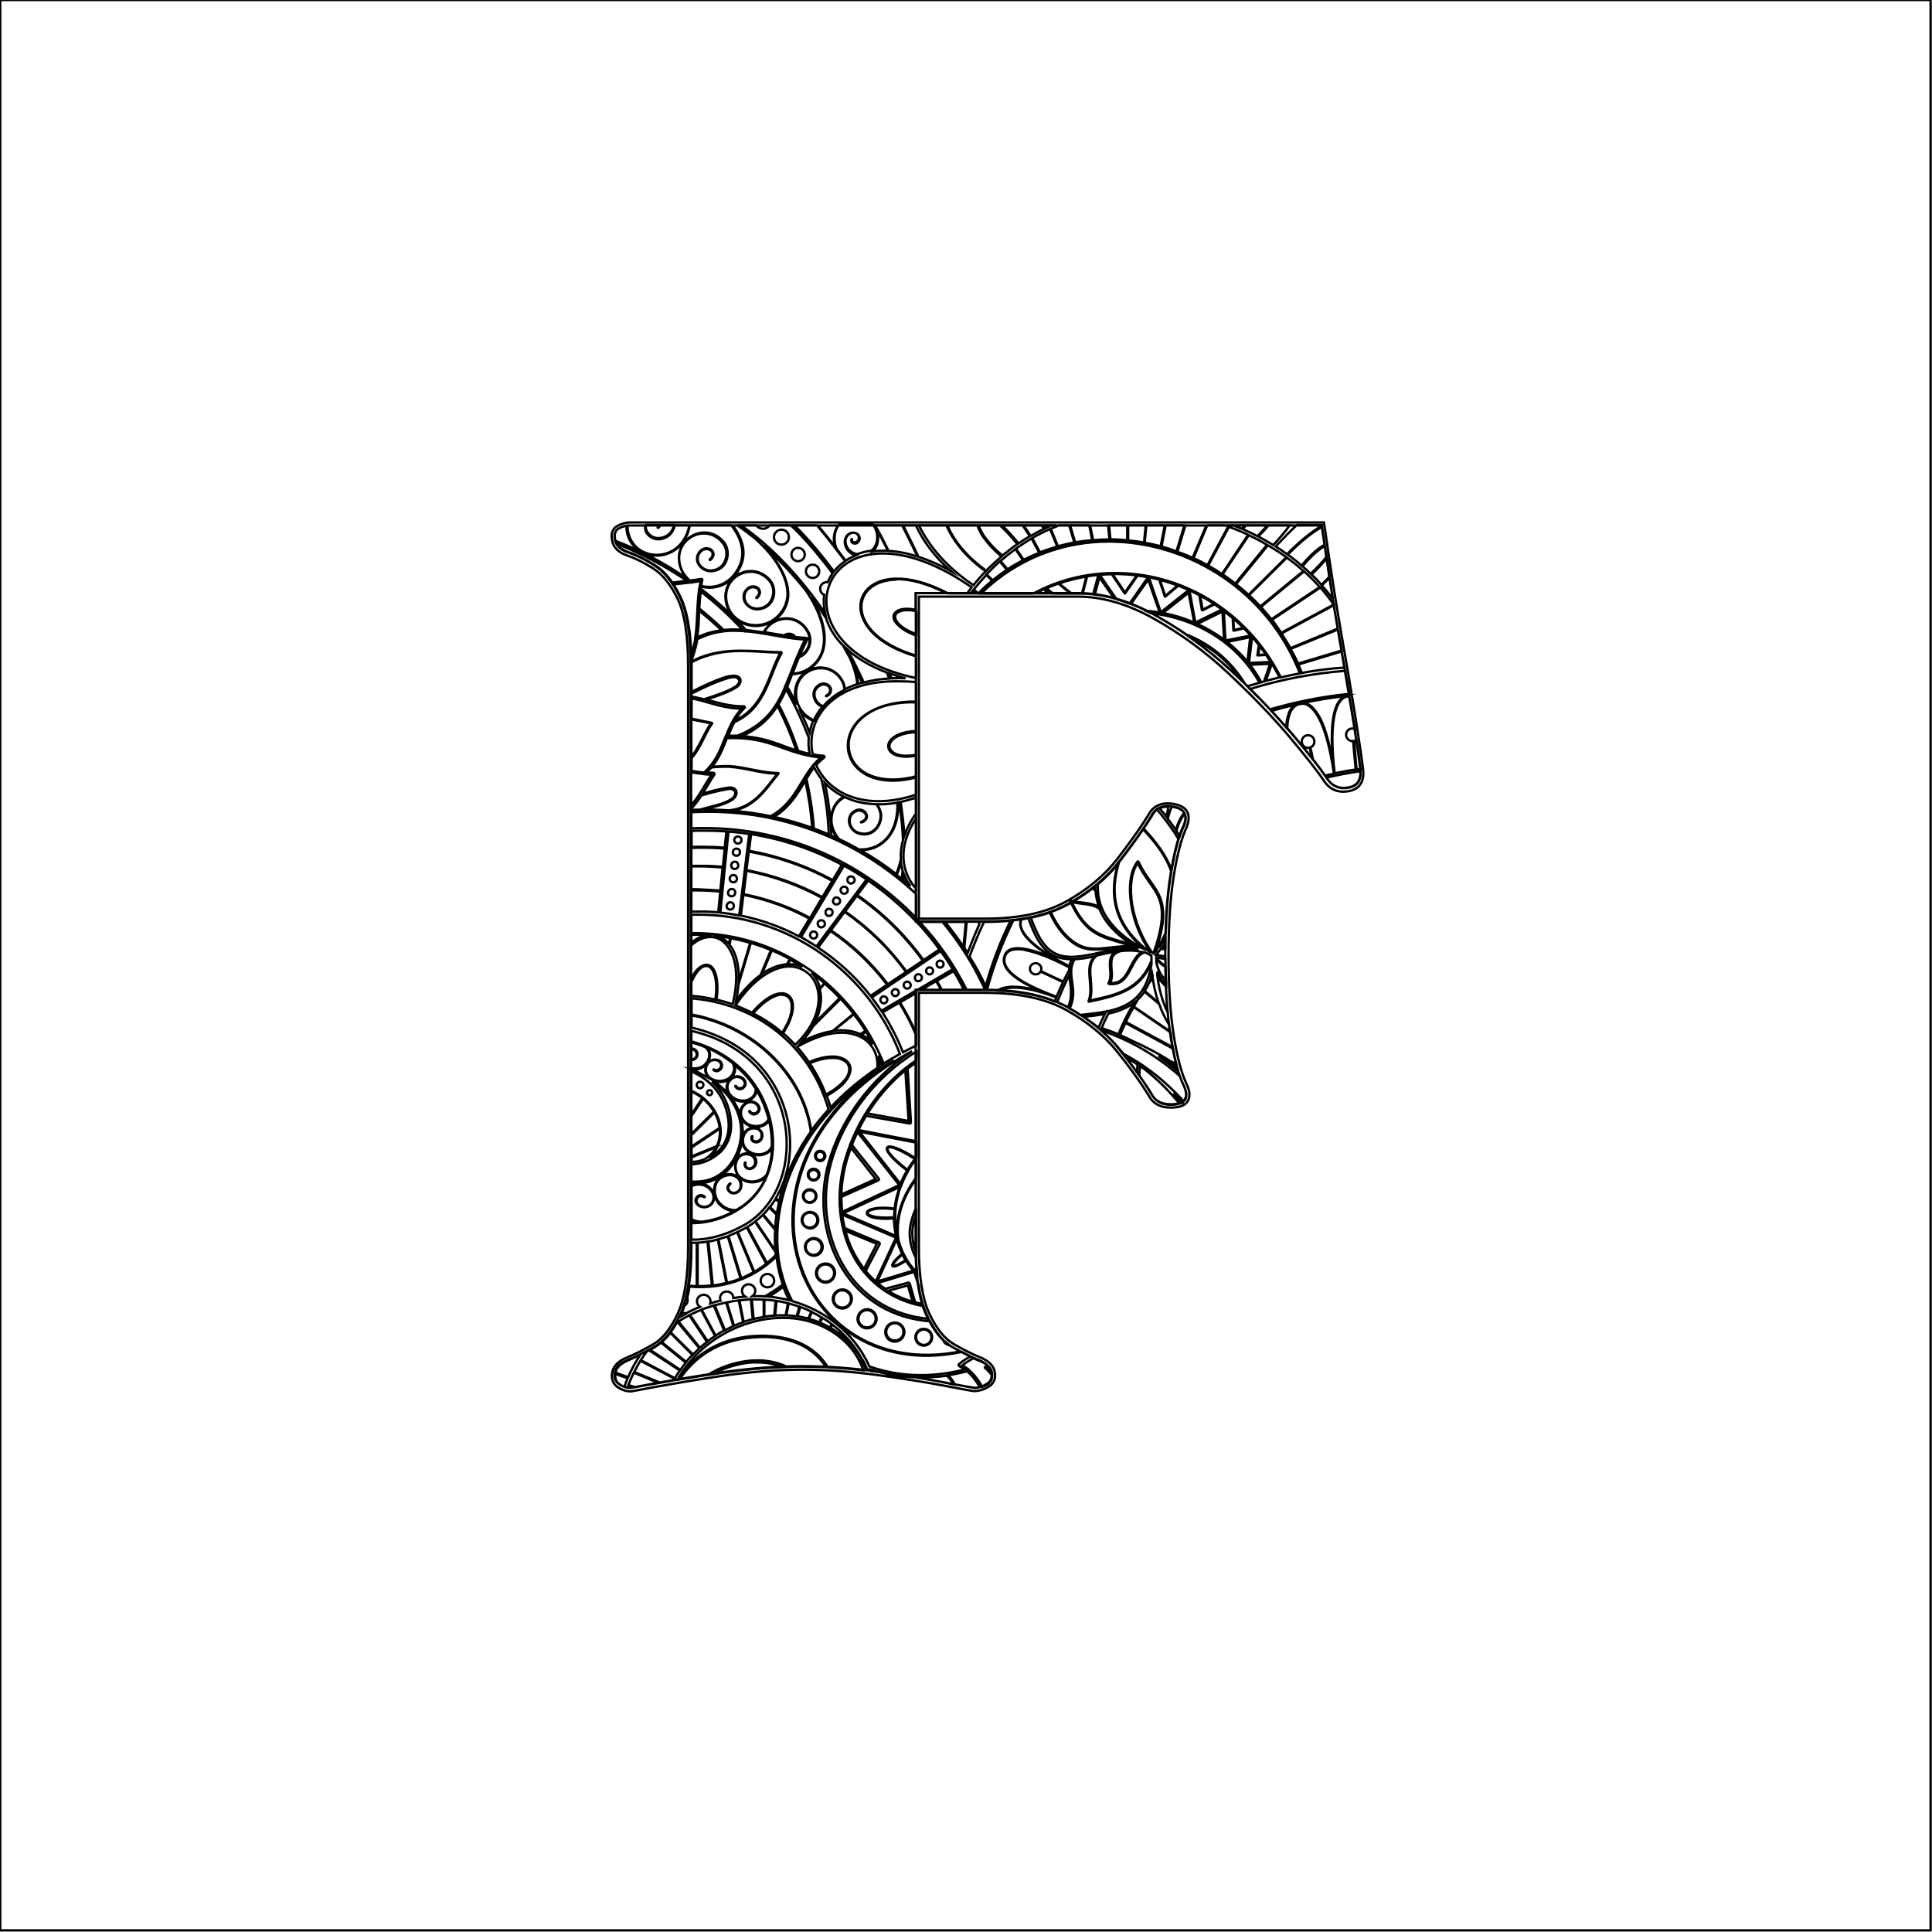 <?xml version="1.0" encoding="utf-8"?>
<!-- Generator: Adobe Illustrator 24.3.0, SVG Export Plug-In . SVG Version: 6.00 Build 0)  -->
<svg version="1.1" id="Mandala_Letter" xmlns="http://www.w3.org/2000/svg" xmlns:xlink="http://www.w3.org/1999/xlink" x="0px"
	 y="0px" width="828px" height="828px" viewBox="0 0 828 828" style="enable-background:new 0 0 828 828;" xml:space="preserve">
<style type="text/css">
	.st0{fill:none;stroke:#000000;stroke-miterlimit:10;}
</style>
<path id="Foil_-_Bold" class="st0" d="M0.1,827V0h827.3v827.3H0.1v-0.2 M423.7,594.3c2.3-1.4,3.2-3.6,2.6-6.4
	c-0.5-2.7-2.7-4.8-6.5-6.3c-3.2-1.3-7-3.2-11.1-5.6c-3.9-2.3-7.4-6.6-10.4-13c-3-6.4-4.5-16-4.5-28.6V425.5h28.5
	c14.3,0,26,2.5,34.9,7.5c8.9,5,16.1,10.9,21.5,17.6c5.5,6.8,10,13.1,13.5,18.7c1.8,3.6,5,5.4,9.6,5.4c0.5,0,1.1,0,1.7-0.1
	c2.8-0.2,4.7-1.2,5.6-2.8c1-1.8,0.9-4.1-0.5-7.1c-2.1-4.3-4-11.2-5.5-20.5c-1.5-9.4-2.3-21-2.3-34.6c0-13.6,0.8-25.3,2.3-34.6
	c1.5-9.3,3.4-16.2,5.5-20.5l0-0.1c1-2.6,1.1-4.8,0.2-6.5c-0.9-1.7-2.8-2.8-5.5-3.3c-1-0.2-2-0.3-2.9-0.3c-3.7,0-6.6,1.7-8.2,4.9
	c-3.5,5.7-8.1,12.1-13.5,19.1c-5.4,6.9-12.6,12.9-21.5,17.9c-8.8,5-20.5,7.5-34.9,7.5h-28.5v-138h68.3c10.3,0,21.3,3.2,32.5,9.5
	c11.4,6.4,22.1,14.2,31.9,23.4c9.8,9.2,18.5,18.2,25.8,26.8c7.2,8.6,12.2,14.9,14.8,18.8c2.1,3.4,5,5.1,8.6,5.1
	c0.7,0,1.3-0.1,2.1-0.2c3.3-0.5,7.1-2.6,6.4-9.1c-0.4-3.9-1.5-11.1-3.3-22.6c-1.8-11.2-3.8-23.2-6-35.5c-2.2-12.5-4.6-27.8-7.3-46.8
	l-0.2-1.2H270.3c-2,0-3.9,0.5-5.7,1.5c-1.5,0.8-3,2.6-2.3,6c0.5,3.2,2.7,5.4,6.6,6.7c3.2,1.1,6.9,2.9,11,5.5c4,2.5,7.5,6.9,10.5,13
	c3,6.2,4.5,16,4.5,29v248.9c0,12.6-1.5,22.2-4.5,28.6c-3,6.4-6.5,10.7-10.4,13c-4.2,2.4-7.9,4.3-11.1,5.6c-3.8,1.5-5.9,3.6-6.5,6.3
	c-0.7,3.5,0.8,5.4,2.2,6.4c1.8,1.3,3.7,1.9,5.8,1.9h0.1l0.1,0c16.3-3.1,30.2-5.4,41.4-7c11.2-1.5,22-2.3,32-2.3
	c10,0,20.8,0.8,32,2.3c11.3,1.6,21,3.1,28.8,4.6c12,2.3,12.6,2.3,12.9,2.3C419.7,596.1,421.8,595.5,423.7,594.3z M566.4,225
	c2.7,18.6,5.1,34.2,7.3,46.8c2.2,12.6,4.2,24.5,6,35.5c1.8,11.1,2.9,18.6,3.3,22.6c0.4,4.4-1.3,7-5.3,7.6c-4,0.7-7.1-0.8-9.3-4.3
	c-2.7-4-7.6-10.3-14.9-18.9c-7.3-8.6-15.9-17.6-25.9-26.9c-10-9.3-20.7-17.1-32.2-23.6c-11.5-6.4-22.6-9.6-33.2-9.6h-69.7v140.7
	h29.9c14.6,0,26.4-2.5,35.5-7.6c9.1-5.1,16.4-11.2,21.9-18.3c5.5-7.1,10.1-13.5,13.6-19.3c1.8-3.5,5-4.9,9.6-4
	c4.6,0.9,6.1,3.5,4.3,8c-2.2,4.4-4.1,11.4-5.6,20.9c-1.6,9.5-2.3,21.1-2.3,34.8c0,13.7,0.8,25.3,2.3,34.9c1.5,9.5,3.4,16.5,5.6,20.9
	c2.2,4.9,0.9,7.5-4,8c-4.9,0.4-8.2-1.1-10-4.6c-3.5-5.8-8.1-12.1-13.6-18.9c-5.5-6.9-12.8-12.8-21.9-17.9
	c-9.1-5.1-20.9-7.6-35.5-7.6h-29.9v110.2c0,12.8,1.5,22.6,4.6,29.2c3.1,6.6,6.7,11.2,11,13.6c4.2,2.4,8,4.3,11.3,5.6
	c3.3,1.3,5.2,3.1,5.6,5.3c0.4,2.2-0.2,3.9-2,5c-1.8,1.1-3.5,1.7-5.3,1.7c-0.4,0-4.6-0.8-12.6-2.3c-8-1.5-17.6-3.1-28.9-4.7
	c-11.3-1.5-22-2.3-32.2-2.3c-10.2,0-20.9,0.8-32.2,2.3c-11.3,1.6-25.1,3.9-41.5,7c-1.8,0-3.4-0.5-5-1.7c-1.6-1.1-2.1-2.8-1.7-5
	c0.4-2.2,2.3-4,5.6-5.3c3.3-1.3,7.1-3.2,11.3-5.6c4.2-2.4,7.9-7,11-13.6c3.1-6.6,4.6-16.4,4.6-29.2V285.4c0-13.3-1.6-23.1-4.6-29.5
	c-3.1-6.4-6.7-11-11-13.6c-4.2-2.7-8-4.5-11.3-5.6c-3.3-1.1-5.2-3-5.6-5.6c-0.4-2.2,0.1-3.8,1.7-4.6c1.5-0.9,3.2-1.3,5-1.3H566.4z
	 M376.7,588c5,1.4,10.2,2.1,15.6,2.3C387.6,589.5,382.4,588.7,376.7,588z M392.6,394.9c0.1,0.1,0.1,0.1,0.2,0.2h1.4
	c-0.5-0.6-1-1.1-1.6-1.7V394.9z M458.9,386c-0.2,0-0.3,0.2-0.3,0.4c0.1,0.2,0.2,0.3,0.2,0.5c0.4-0.2,0.7-0.4,1.1-0.6
	C459.6,386.2,459.3,386.1,458.9,386C458.9,386.1,458.9,386,458.9,386z M301.7,299.7c5.6-1.8,10-3.3,13.3-5.3
	c0.8-0.5,1.3-1.1,1.6-1.6c0.3-0.6,0.3-1.1,0.1-1.5c-0.2-0.4-0.6-0.8-1.3-1c-0.3-0.1-0.6-0.1-0.9-0.1c-0.6,0-1.3,0.1-2.1,0.3
	c-4.8,1.4-10.1,3.7-16.1,6.8v1.2c1.1,0.2,2.2,0.4,3.3,0.7C300.3,299.3,301,299.5,301.7,299.7z M553,277.8l20.3-8.4
	c-0.5-3.2-1.1-6.5-1.7-10l-22.4,12.1C550.6,273.6,551.9,275.7,553,277.8z M556.3,284.4l18.7-5.6c-0.4-2.3-0.8-4.6-1.2-6.9
	c-0.1-0.7-0.2-1.4-0.4-2.1l-20.3,8.3C554.3,280.2,555.4,282.3,556.3,284.4z M525.9,275.1c3.1,2.5,6.1,5.3,8.7,8.5l1.2-10.5
	L525.9,275.1z M542.5,291.8c2-0.5,3.9-1,5.9-1.5c-1.1-2.1-2.2-4-3.3-5.9L542.5,291.8z M314.1,289.6c0.5,0,1,0,1.4,0.1
	c0.8,0.2,1.4,0.6,1.7,1.2c0.3,0.6,0.2,1.3-0.1,2c-0.3,0.7-0.9,1.3-1.8,1.8c-3.2,2-7.5,3.5-12.7,5.1c5.2,1.4,10.3,3,16.2,2.9
	c0.4,0,0.6,0.5,0.3,0.7c-1.7,1.6-3,3.5-4.1,5.4c6.3-2.9,9.9-7.8,12.5-13.1c2.7-5.4,4.3-11.3,7-16c-5.7-0.1-11.3-0.7-16.9-0.7
	c-6.9,0-13.9,1-21.2,4.8c0,0.5,0,1,0,1.5v11.2c5.9-3,11.1-5.4,15.9-6.7C312.9,289.8,313.5,289.7,314.1,289.6z M513.1,267.4
	c4,1.8,7.9,4.1,11.5,6.7l-0.7-12L513.1,267.4z M535.7,284.9c1.8,2.3,3.4,4.9,4.9,7.5c0.4-0.1,0.7-0.2,1.1-0.3l2.6-7.6L535.7,284.9z
	 M542.6,280.7l-3.6,0.2c-0.1,0-0.2-0.1-0.1-0.2l0.6-4.3c-1-1.2-1.9-2.4-2.9-3.5l-1.3,11.2l9.4-0.4
	C544,282.8,543.3,281.8,542.6,280.7z M504.7,250.9c-2.5-0.9-5-1.7-7.6-2.4l2.3,6.9L504.7,250.9z M520.3,258.8
	c-1.9-1.3-3.9-2.4-5.9-3.5l1,6L520.3,258.8z M498.4,262.7c1.6,0.3,3.2,0.7,4.8,1.1c2.9,0.8,5.8,1.8,8.6,3l-2.4-12.8L498.4,262.7z
	 M532.9,269.1c-1.4-1.4-2.8-2.7-4.3-4l0.2,4.9L532.9,269.1z M533.1,269.3l-4.3,1c-0.1,0-0.2-0.1-0.2-0.1l-0.3-5.3
	c-1.2-1-2.5-2-3.8-3l0.7,12.6l10.7-2.1C535.1,271.3,534.1,270.3,533.1,269.3z M304.7,310c-3-0.6-5.7-1.2-8.4-1.7v15.9
	c1.1-1.2,2-2.5,2.7-3.9C301,316.9,302.4,313.3,304.7,310z M520.5,259l-5.2,2.6c-0.1,0-0.2,0-0.2-0.1l-1.1-6.4c-2.9-1.6-6-2.9-9-4.1
	l-5.6,4.7c-0.1,0.1-0.2,0-0.2-0.1l-2.4-7.2c-1.5-0.4-2.9-0.7-4.4-1c0,0,0,0,0,0.1l5.1,14.9l11.8-9.4c0.2-0.2,0.5-0.1,0.5,0.2
	l2.5,13.6l11.4-5.6C522.8,260.6,521.7,259.8,520.5,259z M301.8,331.8c-0.1,0-0.3,0-0.4-0.1c-1.7-0.2-3.4-0.4-5.2-0.7v14.2
	c3.6-4.3,5.6-8.4,8.7-13.2C304,332,302.9,331.9,301.8,331.8z M310.3,317.3c0.2-0.5,0.4-1,0.6-1.4c0-0.1,0-0.2,0.1-0.2
	c1.7-4.2,3.5-8.4,6.9-12c-6.8,0-12.5-2.2-18.4-3.7c-1-0.2-2-0.5-3.1-0.6v8.6c2.7,0.5,5.6,1.2,8.7,1.8c0.1,0,0.2,0.2,0.1,0.3
	c-2.4,3.3-3.7,7-5.8,10.5c-0.8,1.5-1.8,2.9-3,4.3v5.5c1.7,0.3,3.5,0.5,5.3,0.7C306.3,327.1,308.4,322.2,310.3,317.3z M313.1,342.7
	c1.7-1,2.2-2.3,2-3.2c-0.1-0.5-0.4-0.8-1-1.1c-0.4-0.2-0.9-0.3-1.5-0.3c-0.2,0-0.4,0-0.7,0.1c-3.6,0.6-6.9,1.4-11.3,2.7
	c-1.2,1.9-2.6,3.7-4.2,5.6v0.6c1.1-0.1,2.3-0.1,3.5-0.1C305.1,345.5,309.6,344.8,313.1,342.7z M320.2,278.9
	c4.9,0.1,9.7,0.6,14.6,0.6c0.1,0,0.2,0.2,0.2,0.3c-2.7,4.7-4.4,10.7-7.1,16.2c-2.7,5.4-6.4,10.5-13.1,13.4c-1.1,1.9-1.9,4-2.7,6
	c1-0.1,2-0.1,3-0.1c0.4,0,0.7,0,1,0c10.1-4.1,15-9.9,18.6-17c0.6-1.3,1.3-2.6,1.8-4c-0.1-0.2,0-0.4,0.2-0.5
	c2.5-5.9,4.7-12.6,8.3-19.7c-7.5-0.4-15.2-2.4-22.9-3.3c-0.8-0.1-1.6-0.2-2.4-0.2c-0.2,0.1-0.4,0.1-0.6-0.1c-1.5-0.1-3-0.2-4.4-0.2
	c-5.3,0-10.7,1-15.9,3.7c0,0.3-0.1,0.5-0.1,0.8c-0.5,2.6-1.2,5.2-2.2,7.8c0,0.3,0,0.5,0,0.8C304.5,279.3,312.4,278.7,320.2,278.9z
	 M542.5,280.5c-0.9-1.3-1.8-2.5-2.7-3.7l-0.5,3.9L542.5,280.5z M476.8,246l5.3,7.9l5.1-7.3c-3.3-0.4-6.7-0.6-10.1-0.6H476.8z
	 M566.5,250.9c1.6,1.8,3.1,3.7,4.6,5.6c0,0,0.1-0.1,0.1-0.1c-0.5-2.8-0.9-5.7-1.4-8.8C568.8,248.6,567.7,249.7,566.5,250.9z
	 M447.4,226.7c-0.3-0.5-0.6-1.1-1-1.6h-7.8c1,1.4,2.1,3,3.1,4.6C443.6,228.6,445.4,227.6,447.4,226.7z M436.5,232.9
	c1.6-1.1,3.2-2.1,4.9-3.1c-1.1-1.6-2.2-3.2-3.2-4.7h-8.8C431.5,227.1,434,229.8,436.5,232.9z M450.8,225.1h-4
	c0.3,0.5,0.6,0.9,0.9,1.4C448.7,226,449.8,225.6,450.8,225.1z M538.9,229.8c1.6-1.6,3-3.2,4.3-4.7h-9.3c-0.4,0.6-0.8,1.1-1.2,1.7
	C534.8,227.8,536.9,228.7,538.9,229.8z M297.9,273.9v-0.1c1.1-6.9,0.7-14,1.7-21c-0.1-0.2-0.1-0.5,0.1-0.6c0.2-1.1,0.4-2.2,0.6-3.2
	c-1.5,0.3-2.9,0.5-4.4,0.6c-0.2,0.2-0.4,0.2-0.6,0.1c-2.2,0.3-4.5,0.5-6.7,0.8c1.1,1.6,2.1,3.4,3.1,5.5c2.7,5.6,4.2,13.8,4.6,24.6
	c0.6-1.9,1.1-3.8,1.5-5.7C297.8,274.6,297.8,274.2,297.9,273.9z M422.7,244.6c0.6-0.7,1.3-1.4,2-2c1.5-1.4,3-2.8,4.5-4.1
	c-3.5-3-6.1-5.9-7.9-8.5c-1.2-1.8-2-3.5-2.4-4.9H406C408.7,231.5,414,238.4,422.7,244.6z M453.4,234.1c2.3-0.6,4.7-1.2,7-1.6
	l-2.2-7.4H454c-1.2,0.5-2.5,1-3.7,1.5L453.4,234.1z M393.2,238.5c-1.9-4-4-8.4-6.6-13.4h-11.6c2,3.4,3.9,7.1,5.8,11
	C384.7,236.3,388.8,237.1,393.2,238.5z M417.2,250.8c1.6-2.1,3.4-4,5.2-6c-8.7-6.2-14.1-13.3-16.8-19.7h-11.8
	C398,233.8,405.5,243,417.2,250.8z M429.6,238.1c2.1-1.7,4.2-3.4,6.4-4.9c-2.6-3.3-5.3-6.1-7.5-8.1h-9.1c0.4,1.3,1.2,2.9,2.3,4.6
	C423.5,232.3,426.1,235.2,429.6,238.1z M504.2,236.3l3.4-11.2h-8l-1.8,9.1C499.9,234.8,502.1,235.5,504.2,236.3z M511.1,239.1
	l5.9-13.9h-9l-3.4,11.3C506.8,237.2,509,238.1,511.1,239.1z M468.1,231.5l-1.3-6.4h-8.2l2.2,7.3C463.2,232,465.6,231.7,468.1,231.5z
	 M533.3,225.1h-4.9c1.3,0.5,2.5,1,3.8,1.5C532.6,226.1,533,225.6,533.3,225.1z M517.5,242.2l8.9-16.6c-0.5-0.2-1-0.3-1.4-0.5h-7.6
	l-5.9,14.1C513.5,240.1,515.5,241.1,517.5,242.2z M475.2,231.2h0.3l-0.6-6h-7.7l1.3,6.3C470.7,231.3,472.9,231.2,475.2,231.2z
	 M497.4,234.1l1.8-9h-7.9l-0.7,7.5C492.9,233,495.2,233.5,497.4,234.1z M483.1,231.5v-6.4h-7.8l0.6,6
	C478.2,231.2,480.7,231.3,483.1,231.5z M490.3,232.5l0.7-7.4h-7.5v6.5C485.7,231.8,488,232.1,490.3,232.5z M407.4,244.7
	c-7-6.3-11.9-13-14.9-19.6H387c2.6,5.1,4.7,9.4,6.6,13.5C398,240.1,402.6,242,407.4,244.7z M551.9,237.7c2.1,1.5,4,3,5.9,4.7
	c2.8-3.4,5.5-6,7.8-7.6c0.8-0.6,1.5-1,2.1-1.3c-0.4-2.5-0.7-5.1-1.1-7.7C562.4,228.1,557.5,232,551.9,237.7z M282.1,226.2
	c-0.2,0.2-0.4-0.1-0.2-0.3c0.3-0.3,0.5-0.6,0.7-0.9h-5.8c-0.2,1.2,0.1,2.4,0.9,3.4c1.2,1.6,3.4,2.6,5.7,2.1c2.9-0.6,4.5-2.4,5.2-4.6
	c0.1-0.3,0.1-0.6,0.2-0.9H283C282.8,225.5,282.5,225.9,282.1,226.2z M374.3,236.1c-0.1,0.1-0.1,0.1-0.2,0.2c0.5-0.1,1-0.1,1.6-0.2
	c1.5-0.1,3.2-0.1,4.8-0.1c-1.9-3.9-3.8-7.6-5.8-10.9h-0.1C376.9,228.4,377,233.2,374.3,236.1z M314.7,246.9
	c-3.7,4.4-9.3,5.8-14.1,4.5c-0.1,0.3-0.1,0.6-0.1,1c6.8,5.3,13.5,11.4,19.2,17.6c0.8,0.1,1.6,0.2,2.4,0.3c1.7,0.2,3.4,0.5,5.2,0.7
	c1.8-3.6,5.5-5.8,9.2-6c3.9-0.2,7.8,1.7,10,6c1.9,3.7,0.2,9.1-4.1,10.7c-1,2.4-1.9,4.7-2.7,7c2.9-0.1,5.8-1.1,8.3-3.2
	c5.5-4.6,6.1-11.5,4.1-18.6c-1.3-4.7-3.8-9.6-6.8-13.9c-5.7-7.1-11.8-13.6-18.2-19.2c3,3.1,5.7,6.5,7.6,10.1
	c1.8,3.3,2.9,6.6,3.1,9.9c0.2,3.3-0.7,6.4-3,9.3c-6.8,8.4-20.5,6.2-23.4-3.9c-1.7-6,1.1-11,5.3-13.2c4.2-2.2,9.8-1.7,13.5,2.9
	c1.6,2,2,4.9,1.2,7.3c-0.8,2.5-2.8,4.5-6.1,4.9c-2.5,0.3-4.8-1-5.9-2.8c-1.1-1.8-1.1-4.2,0.9-6c1.3-1.3,3.3-1.2,4.4-0.4
	c0.7,0.5,1,1.3,1,2.1c-0.1,0.8-0.5,1.6-1.3,2.3c-0.2,0.1-0.4-0.1-0.2-0.3c0.8-0.6,1.1-1.3,1.2-2c0-0.7-0.3-1.4-0.9-1.8
	c-0.9-0.7-2.7-0.8-4,0.3c-1.8,1.8-1.8,3.9-0.8,5.7c1,1.7,3.1,2.9,5.5,2.6c3.1-0.4,5-2.3,5.8-4.7c0.8-2.4,0.4-5.1-1.1-7
	c-3.6-4.5-9-5-13.1-2.8c-4.1,2.2-6.8,6.9-5.1,12.8c2.8,9.8,16.2,12,22.8,3.7c2.2-2.8,3.1-5.8,3-9c-0.1-3.2-1.3-6.5-3-9.8
	c-2.6-4.9-6.7-9.5-11-13.3c-2.4-1.9-4.9-3.8-7.4-5.5H314c2,2.6,3.5,5.4,4.2,8.3C319.3,237.8,318.4,242.5,314.7,246.9z M269.8,230.1
	c3.7,9.5,17.2,10.4,23,1.6c1.5-2.3,2.3-4.4,2.6-6.6h-6.3c0,0.3-0.1,0.6-0.2,1c-0.7,2.3-2.4,4.2-5.4,4.9c-2.5,0.5-4.8-0.5-6.1-2.2
	c-0.8-1-1.1-2.3-0.9-3.6h-6c-0.5,0-1,0-1.5,0.1C268.9,226.7,269.1,228.4,269.8,230.1z M264.6,233.2c0.9,1.6,2.5,2.7,4.9,3.5
	c3.3,1.1,7.1,3,11.3,5.6c2.7,1.7,5.1,4.2,7.4,7.4c2.1-0.3,4.1-0.5,6.2-0.8C285.3,242.8,275.3,237.4,264.6,233.2z M291.4,242.5
	c-1.6-6.1,1.3-10.9,5.6-13.1c1.6-0.8,3.4-1.2,5.1-1.2c3,0.1,6,1.4,8.3,4.4c1.5,2,1.9,4.9,1,7.4c-0.8,2.5-2.9,4.5-6.2,4.8
	c-2.5,0.2-4.7-1.1-5.8-2.9c-1.1-1.8-1-4.2,1-6c1.4-1.3,3.4-1.1,4.4-0.3c0.7,0.5,1,1.3,1,2.1c-0.1,0.8-0.5,1.6-1.4,2.3
	c-0.2,0.1-0.4-0.2-0.2-0.3c0.8-0.6,1.2-1.3,1.2-2c0.1-0.7-0.2-1.4-0.8-1.8c-0.9-0.7-2.7-0.9-4,0.2c-1.9,1.7-1.9,3.9-1,5.6
	c1,1.7,3.1,3,5.4,2.8c3.1-0.3,5.1-2.2,5.9-4.6c0.8-2.3,0.5-5.1-1-7c-3.5-4.6-8.9-5.2-13-3.1c-4.1,2.1-7,6.7-5.4,12.6
	c0.7,2.6,2.3,4.9,4.2,6.4c1.6-0.2,3.2-0.4,4.8-0.7h0.1c0.3,0,0.5,0.3,0.4,0.5c-0.2,0.8-0.4,1.6-0.5,2.5c4.7,1.2,10.1-0.1,13.8-4.4
	c3.6-4.3,4.5-8.8,3.4-13.2c-0.7-2.9-2.2-5.7-4.3-8.4h-17.8c-0.3,2.2-1.1,4.5-2.6,6.8c-6,9-19.8,8.1-23.7-1.7
	c-0.7-1.7-0.9-3.4-0.8-4.9c-1.1,0.2-2.2,0.6-3.2,1.1c-1.6,0.9-2.1,2.4-1.7,4.6c0,0.3,0.1,0.5,0.2,0.8c11.1,4.3,21.3,9.7,30.5,16.1
	C293.1,246.5,292,244.6,291.4,242.5z M565.9,235.2c-2.2,1.6-4.9,4.1-7.7,7.5c1.2,1,2.4,2.1,3.5,3.2c3.1-2.9,5.3-5.3,6.8-7.3
	c-0.2-1.5-0.4-3-0.7-4.6C567.2,234.3,566.6,234.7,565.9,235.2z M562.1,246.2c1.5,1.4,2.9,2.9,4.2,4.4c1.3-1.2,2.4-2.3,3.5-3.5
	c-0.4-2.5-0.8-5.2-1.2-7.9C567.1,241.2,565,243.5,562.1,246.2z M549.1,271.2l22.5-12.1c-1.7-2.5-3.7-5-5.7-7.3l-20.7,13.8
	C546.5,267.5,547.8,269.3,549.1,271.2z M353.6,262.8c-0.6-2.7-0.7-5.3-0.4-7.9c-1-0.4-1.7-1.4-1.7-2.6c0-1.6,1.3-2.8,2.8-2.8
	c0.1,0,0.3,0,0.4,0c0.6-1.3,1.3-2.6,2.1-3.8c-4.6-6.2-11.5-14.7-17.9-20.6h-9c-0.7,0.9-1.7,1.5-2.9,1.5c-1.2,0-2.3-0.6-2.9-1.5h-6.6
	C330.9,234.4,343.2,247.6,353.6,262.8z M348.3,242c1.6,0,2.8,1.3,2.8,2.9c0,1.6-1.3,2.8-2.8,2.8c-1.6,0-2.9-1.3-2.9-2.8
	C345.4,243.2,346.7,242,348.3,242z M342,234.8c1.6,0,2.9,1.3,2.9,2.9c0,1.6-1.3,2.8-2.9,2.8c-1.6,0-2.8-1.3-2.8-2.8
	C339.2,236.1,340.4,234.8,342,234.8z M331.7,230.2c0-1.8,1.5-3.2,3.2-3.2c1.8,0,3.2,1.4,3.2,3.2c0,1.8-1.4,3.2-3.2,3.2
	C333.2,233.5,331.7,232,331.7,230.2z M545.7,233.6c2.7-2.9,5-5.7,7.1-8.5h-9.1c-1.3,1.6-2.8,3.2-4.5,4.8
	C541.4,231.1,543.6,232.3,545.7,233.6z M358.5,235.1c1.3,1.7,2.6,3.5,3.9,5.2c1.3-0.9,2.8-1.6,4.4-2.3c-2-0.5-3.8-1.9-4.5-4.1
	c-0.5-1.6-0.2-3.1,0.5-4.1c0.7-1,1.9-1.6,3.1-1.5c2.1,0.1,3,2.1,2.3,3.4c-0.5,1.1-1.5,1.4-2.3,1.2c-0.4-0.1-0.7-0.3-0.9-0.6
	c-0.2-0.3-0.2-0.7-0.1-1.2c0.1-0.2,0.4-0.1,0.3,0.1c-0.1,0.3-0.1,0.6,0.1,0.8c0.2,0.2,0.4,0.4,0.7,0.4c0.6,0.1,1.4-0.1,1.9-1.1
	c0.6-1.1-0.2-2.9-2-3c-1.1,0-2.1,0.5-2.8,1.4c-0.7,0.9-1,2.2-0.5,3.8c0.7,2.3,2.7,3.6,4.8,4c1.8-0.7,3.8-1.2,6-1.5
	c0.2-0.2,0.5-0.4,0.6-0.5c2.7-2.8,2.5-7.6,0.1-10.7h-14.5c-0.8,1-1.3,2.1-1.6,3.3C357.4,230.7,357.7,233.1,358.5,235.1z
	 M357.4,244.9c1.3-1.6,2.9-3.1,4.8-4.4c-1.2-1.7-2.5-3.4-3.8-5c-0.1,0-0.1-0.1-0.1-0.1c0,0,0-0.1,0-0.1c-2.6-3.4-5.3-6.8-8.2-10.2
	h-9.7C346.5,231,353,239,357.4,244.9z M357.7,228.4c0.3-1.1,0.8-2.3,1.5-3.2h-8.7c2.5,3,5,6,7.3,9.1
	C357.3,232.3,357.2,230.3,357.7,228.4z M321.1,357.4c-3-0.4-5.9-0.8-8.9-1l-3.5,34.7c2.7,0.3,5.4,0.7,8.1,1.2L321.1,357.4z
	 M315,359.1c0.3-0.4,0.7-0.6,1.2-0.6c0.4,0,0.7,0.1,1,0.3c0.7,0.5,0.8,1.5,0.2,2.2c-0.5,0.6-1.5,0.7-2.1,0.2
	C314.6,360.7,314.5,359.7,315,359.1z M314.4,364.3c0.3-0.4,0.7-0.6,1.2-0.6c0.3,0,0.7,0.1,1,0.3c0.6,0.5,0.7,1.5,0.2,2.2
	c-0.5,0.6-1.5,0.8-2.2,0.2C314,366,313.9,365,314.4,364.3z M314.1,389.3c-0.5,0.6-1.5,0.7-2.1,0.2c-0.7-0.5-0.8-1.5-0.2-2.2
	c0.3-0.4,0.7-0.6,1.2-0.6c0.4,0,0.7,0.1,1,0.3C314.6,387.7,314.7,388.6,314.1,389.3z M314.7,383.6c-0.5,0.6-1.5,0.7-2.1,0.2
	c-0.7-0.5-0.8-1.5-0.2-2.2c0.3-0.4,0.7-0.6,1.2-0.6c0.4,0,0.7,0.1,1,0.3C315.2,381.9,315.3,382.9,314.7,383.6z M315.5,377.6
	c-0.5,0.6-1.5,0.7-2.2,0.2c-0.6-0.5-0.8-1.5-0.2-2.2c0.3-0.4,0.7-0.6,1.2-0.6c0.3,0,0.7,0.1,1,0.3C315.9,376,316,376.9,315.5,377.6z
	 M316.1,371.8c-0.5,0.7-1.5,0.8-2.2,0.3c-0.6-0.5-0.7-1.5-0.2-2.2c0.3-0.4,0.7-0.6,1.2-0.6c0.3,0,0.7,0.1,1,0.3
	C316.5,370.3,316.6,371.2,316.1,371.8z M546.7,234.2c1.7,1.1,3.3,2.1,4.9,3.3c5.7-5.8,10.7-9.7,14.9-12.2c0-0.1,0-0.2,0-0.3h-10.7
	C552.9,227.7,549.9,230.8,546.7,234.2z M297.3,399.9c36.8,0,68.3,23.1,81.4,55.9c2.2-1.4,4.6-2.8,7-4.1
	c-13.5-34.9-47.7-60.2-87.6-59.7c-0.6,0-1.2,0-1.8,0v7.9C296.7,399.9,297,399.9,297.3,399.9z M338.2,557.2c-1-1.9-1.8-3.8-2.5-5.7
	c-2,1.5-4.1,3-6.2,4.2C332.4,556,335.3,556.5,338.2,557.2z M316.2,528l7.1,17.1c1.7-1,3.5-2.2,5.1-3.5L320,526
	C318.7,526.7,317.4,527.4,316.2,528z M323.6,523.6c-1,0.8-2.1,1.5-3.3,2.2l8.4,15.5c1.3-1.1,2.6-2.2,3.8-3.4
	c-0.1-0.4-0.1-0.8-0.1-1.3L323.6,523.6z M307.9,531.1l3.7,18.7c2-0.5,3.9-1.1,5.8-1.8l-5.5-18.1
	C310.5,530.3,309.2,530.7,307.9,531.1z M303.6,532.1l1.9,18.8c2-0.2,3.9-0.6,5.8-1.1l-3.7-18.6C306.2,531.6,304.9,531.9,303.6,532.1
	z M312.2,529.7l5.5,18.1c1.8-0.7,3.5-1.6,5.3-2.6l-7.1-17.1C314.6,528.7,313.4,529.2,312.2,529.7z M327.1,520.5l5.1,6.1
	c0.1-2,0.3-4,0.6-6l-3.1-3.1C328.9,518.6,328.1,519.5,327.1,520.5z M374.1,447.5c-1-1.8-2-3.6-3-5.3l-1.9,1.3
	C371.2,444.4,372.9,445.8,374.1,447.5z M336,506l0.4,0.2c0.4-1.2,0.8-2.3,1.3-3.5l-0.6-0.3C336.8,503.6,336.4,504.8,336,506z
	 M334.4,509.9l0.7,0.4c0.4-1.3,0.8-2.5,1.2-3.8l-0.4-0.2C335.4,507.5,335,508.7,334.4,509.9z M369.3,583l0.3-0.2
	c-0.7-1.4-1.6-2.7-2.4-4l-0.3,0.2C367.9,580.3,368.7,581.6,369.3,583z M330,517.3l2.9,2.9c0.3-1.7,0.6-3.3,1-5l-1.5-1.3
	C331.6,515.1,330.8,516.2,330,517.3z M367.8,442.8c0.4,0.1,0.7,0.3,1,0.4l2.1-1.4c-1.5-2.5-3.2-4.8-5-7.1l-8.6,7
	C361.4,441.3,365,441.7,367.8,442.8z M359.7,571.6l0.7-0.8c-1-0.9-1.9-1.7-2.9-2.5c-0.2-0.2-0.5-0.4-0.7-0.5l-0.9,1.3
	C357.2,569.8,358.4,570.6,359.7,571.6z M355.6,568.9l0.9-1.4c-1.3-1-2.6-1.9-4-2.7l-1.1,2.1C352.8,567.4,354.2,568.1,355.6,568.9z
	 M363.6,575l0.4-0.4c-1.1-1.2-2.2-2.4-3.4-3.6l-0.6,0.8C361.3,572.8,362.5,573.9,363.6,575z M351,566.7l1.1-2.1
	c-1.3-0.8-2.7-1.6-4.2-2.3l-1.2,3C348.2,565.6,349.6,566.1,351,566.7z M366.7,578.7l0.3-0.2c-0.9-1.3-1.8-2.5-2.8-3.7l-0.4,0.4
	C364.9,576.4,365.9,577.5,366.7,578.7z M299,532.6v18.6c2.1,0,4.1-0.1,6.1-0.3l-1.9-18.8C301.8,532.4,300.4,532.5,299,532.6z
	 M346.4,565.1l1.3-3c-1.5-0.7-3.1-1.4-4.7-2l-1.2,4C343.3,564.4,344.9,564.7,346.4,565.1z M557.9,288.4c6-1.1,12.1-1.9,18.3-2.3
	c-0.4-2.3-0.8-4.6-1.2-6.9l-18.6,5.6C557,286,557.5,287.2,557.9,288.4z M332.2,527.1l-5.3-6.4c-1,1-2,1.8-3.1,2.7l8.5,12.6
	C332.1,533.1,332,530.1,332.2,527.1z M337,563.7c1.5,0.1,2.9,0.2,4.4,0.4l1.2-4.1c-1.5-0.5-3.1-1-4.6-1.4L337,563.7z M332.5,513.6
	l1.4,1.2c0.3-1.4,0.7-2.7,1.1-4.1l-0.7-0.5C333.7,511.4,333.1,512.5,332.5,513.6z M367.5,443.8c-1.9-0.7-4.1-1.2-6.5-1.2
	c-5.3-0.1-11.8,1.7-19.4,6.1c1.8,2,3.5,4.2,5.1,6.5c4.2-1.8,7.9-2.5,10.8-2.4c3,0.2,5.2,1.3,6.3,3c1.1,1.7,0.9,4-0.7,6.5
	c-1.5,2.4-4.4,4.9-8.8,7.3c0.6,1.6,1.2,3.3,1.7,5c5.6-6,12.3-11.7,20-16.9C376.5,451.5,373.4,446.1,367.5,443.8z M356.7,377.5
	c-10.9-6-23-10.3-35.8-12.5l-1,7.9c11.6,2.2,22.6,6.1,32.5,11.6L356.7,377.5z M318.7,383.2c10.1,2,19.7,5.5,28.5,10.2l5.1-8.6
	c-9.9-5.4-20.9-9.4-32.4-11.6L318.7,383.2z M377,456.9c0.4-0.3,0.8-0.5,1.2-0.7c-0.5-1.3-1.1-2.6-1.6-3.9
	C376.9,453.8,377.1,455.3,377,456.9z M318.6,383.5l-1.1,8.9c8.8,1.8,17.2,4.8,24.9,8.9l4.5-7.6C338.3,389,328.7,385.5,318.6,383.5z
	 M355.9,399l-5.3,7.1c8.6,5.7,16.2,12.7,22.5,20.7l7.1-4.8C373.4,413.1,365.3,405.3,355.9,399z M362,390.8l-5.9,7.9
	c9.4,6.3,17.6,14.2,24.4,23.1l7.8-5.2C381.1,406.6,372.2,397.9,362,390.8z M349.9,405.6l21.5-28.7c-3.1-2.1-6.4-4.1-9.7-5.9
	l-18.4,30.6C345.5,402.9,347.7,404.2,349.9,405.6z M364.1,375.7c0.2-0.1,0.4-0.1,0.6-0.1c0.6,0,1.2,0.3,1.4,0.9c0.4,0.8,0,1.7-0.8,2
	c-0.8,0.4-1.7,0-2-0.8C363,376.9,363.3,376,364.1,375.7z M361.2,380.1c0.2-0.1,0.4-0.1,0.6-0.1c0.6,0,1.2,0.4,1.4,0.9
	c0.3,0.8,0,1.7-0.8,2c-0.8,0.3-1.7,0-2-0.8C360,381.4,360.4,380.5,361.2,380.1z M357.9,384.7c0.2-0.1,0.4-0.1,0.6-0.1
	c0.6,0,1.2,0.4,1.4,0.9c0.4,0.8,0,1.7-0.8,2c-0.8,0.3-1.7,0-2-0.8C356.8,386,357.2,385.1,357.9,384.7z M354.7,389.6
	c0.2-0.1,0.4-0.1,0.6-0.1c0.6,0,1.2,0.3,1.4,0.9c0.3,0.8,0,1.7-0.8,2c-0.8,0.4-1.7,0-2-0.8C353.6,390.8,353.9,389.9,354.7,389.6z
	 M351.4,394.5c0.2-0.1,0.4-0.1,0.6-0.1c0.6,0,1.2,0.3,1.4,0.9c0.3,0.8,0,1.7-0.8,2c-0.8,0.4-1.7,0-2-0.8
	C350.2,395.7,350.6,394.8,351.4,394.5z M348.1,399.3c0.2-0.1,0.4-0.1,0.6-0.1c0.6,0,1.2,0.4,1.4,0.9c0.3,0.8,0,1.7-0.8,2
	c-0.8,0.3-1.7,0-2-0.8C347,400.5,347.4,399.6,348.1,399.3z M356.9,377.2l3.9-6.6c-11.9-6.4-25-10.9-38.9-13.1l-0.9,7.1
	C333.8,366.9,345.9,371.2,356.9,377.2z M362.2,390.6c10.2,7.1,19.1,15.8,26.3,25.8l7-4.7c-7.8-10.8-17.3-20.2-28.3-27.8L362.2,390.6
	z M343.6,446.5c4.8-2.5,9.2-4,13.2-4.6l9-7.4c-1.7-2.3-3.6-4.4-5.5-6.5l-11.7,11.7C347.2,441.9,345.6,444.2,343.6,446.5z
	 M332.4,414.3c1.7-0.6,3.3-0.9,4.9-1.1l1.2-2.2c-2.5-1.4-5.1-2.6-7.7-3.7l-4.2,10C328.6,416,330.5,415,332.4,414.3z M343.9,414.4
	c-1.7-1.1-3.4-2.1-5.2-3.1l-1.1,2C340,413.1,342.1,413.5,343.9,414.4z M351.7,430.2c-0.3,2.7-1.2,5.5-2.7,8.4l10.9-10.9
	c-2.1-2.2-4.2-4.2-6.5-6.2l-2.1,2.5C351.9,426,352,428,351.7,430.2z M353.3,421.3c-1.8-1.5-3.6-3-5.5-4.4c1.7,1.7,3,4,3.6,6.7
	L353.3,421.3z M307.7,401.2c1.7,0.6,3.3,1.7,4.7,3.3l0.5-2.5C311.1,401.7,309.4,401.4,307.7,401.2z M326,417.8l4.4-10.6
	c-2.8-1.2-5.7-2.2-8.6-3.1l-5.3,17.8c-0.2,2.1-0.5,4.4-1,6.8C319,423.9,322.6,420.3,326,417.8z M337.7,427.2
	c-0.7-0.6-1.7-0.9-2.9-0.9c-0.9,0-2,0.3-3.1,0.8c-2.5,1.1-5.6,3.4-8.9,7.2c4.4,2.3,8.6,5,12.4,8.3c2.4-3.6,3.7-6.9,4-9.5
	C339.6,430.3,339,428.2,337.7,427.2z M350.7,430.1c0.7-5.5-1.1-10.2-4.4-13c-2.1-1.7-4.7-2.8-7.7-2.9c-1.8,0-3.8,0.3-5.9,1.1
	c-5.4,2-11.6,6.8-17.5,15.6c2.4,0.9,4.8,2,7.1,3.1c3.4-3.9,6.5-6.3,9.2-7.5c1.4-0.6,2.6-0.8,3.7-0.8c1.1,0,2.1,0.4,2.8,1
	c1.5,1.2,2.1,3.5,1.7,6.3c-0.4,2.7-1.7,6.1-4.1,9.8c1.8,1.5,3.5,3.2,5.2,5C347.1,441.8,350.1,435.5,350.7,430.1z M316.6,420.5
	l4.9-16.4c-2.7-0.8-5.5-1.5-8.3-2l-0.5,2.8c1.1,1.4,2,3.1,2.6,5C316.3,412.8,316.7,416.3,316.6,420.5z M362.7,462
	c1.5-2.3,1.6-4.4,0.7-5.9c-0.9-1.5-3-2.6-5.9-2.7c-0.2,0-0.4,0-0.6,0c-2.7,0-6.1,0.6-9.9,2.3c2.8,4.1,5.1,8.6,7,13.4
	C358.4,466.7,361.2,464.2,362.7,462z M311.5,558.2l3.1,10c1.3-0.6,2.5-1.1,3.9-1.5l-1.9-9.4C314.9,557.5,313.2,557.8,311.5,558.2z
	 M387.4,374.7c-0.1,0.8-0.2,1.6-0.2,2.5c1,0.8,2,1.7,3,2.6C389,378.2,388.1,376.5,387.4,374.7z M376.2,362.6
	c-2.3,1.3-5.1,1.8-7.5,1.7c5.4,3.1,10.5,6.5,15.4,10.3c0.8-1.9,1.5-4.2,2-6.4c-0.2-2.6,0.1-5.3,0.9-8.2c-0.2-5.4-0.8-10.7-1.7-16.3
	c-0.1,0-0.2,0.1-0.3,0.1C385.2,351.7,382.8,359,376.2,362.6z M384.3,374.9c0.7,0.6,1.5,1.2,2.2,1.8c0.1-1.2,0.3-2.3,0.3-3.6
	c-0.3-1.2-0.6-2.5-0.7-3.8C385.7,371.3,385.1,373.2,384.3,374.9z M336.5,272.5c1.3,0.2,2.5,0.4,3.8,0.5c-0.5-0.6-1.3-1-2.2-1
	C337.6,272,337,272.2,336.5,272.5z M346.2,271c-2-3.9-5.5-5.7-9-5.8c-0.2,0-0.5,0-0.7,0c-3.6,0.2-7.2,2.2-8.9,5.7
	c2.8,0.5,5.6,1,8.4,1.4c0.7-0.5,1.4-0.7,2.1-0.7c1.2,0,2.2,0.5,2.7,1.4c1.6,0.2,3.2,0.3,4.8,0.4c0.3,0,0.5,0.3,0.4,0.6
	c-1.2,2.4-2.3,4.7-3.2,7C346.5,279.5,348,274.5,346.2,271z M343.3,337.6c-2.8,4.5-6,9.1-11.6,12.5c5.6,1.2,11.1,2.8,16.4,4.7
	c-0.5-6.8-1.5-13.5-3-20.2C344.5,335.6,343.9,336.6,343.3,337.6z M342.5,303.7c1.6,3.4,3.2,6.9,4.5,10.3c0.3-1.7,0.8-3.4,1.5-5.1
	C346,307.9,343.9,306.1,342.5,303.7z M356.4,350.1c-0.4,3.6,1,7,3.2,9.5c2.9,1.4,5.7,2.8,8.4,4.4c2.6,0.2,5.5-0.3,8-1.6
	c6.5-3.5,8.8-10.6,8.6-18.4c-3.1,0.5-6,0.8-8.7,0.7c0.6,0.9,1.1,2,1.5,3.2c0.7,2.4-0.1,5.2-1.7,7.2c-1.7,2-4.4,3.1-7.5,2.2
	c-2.4-0.7-4-2.7-4.3-4.8c-0.3-2.1,0.6-4.3,3.1-5.3c1.8-0.7,3.5,0.2,4.2,1.4c0.4,0.7,0.5,1.6,0.1,2.3c-0.4,0.7-1.1,1.3-2.1,1.6
	c-0.2,0.1-0.3-0.3-0.1-0.3c1-0.3,1.6-0.8,1.9-1.4c0.3-0.6,0.3-1.4-0.1-2c-0.6-1-2.2-1.8-3.8-1.2c-2.4,0.9-3.2,2.9-2.9,4.9
	c0.3,2,1.7,3.9,4.1,4.5c3,0.9,5.5-0.2,7.2-2.1c1.6-1.9,2.3-4.6,1.7-6.9c-0.4-1.3-0.9-2.4-1.5-3.3c-2.2-0.1-4.4-0.3-6.4-0.7
	c-2.6-0.5-5-1.3-7.2-2.4C359.1,343.1,356.9,345.9,356.4,350.1z M345.6,333.8c1.6,7,2.7,14.1,3.2,21.3c2.1,0.8,4.3,1.6,6.4,2.5
	c-0.3-8-1.3-15.9-3.2-23.8c-1.2-1.5-2.2-3.2-3.1-4.9C347.7,330.4,346.6,332.1,345.6,333.8z M351.7,286.4c-0.8,0-1.7,0.1-2.5,0.3
	c-4.5,1.1-8.3,5-8,11.2c0.2,5.1,3.4,8.9,7.6,10.8c0.9-2,2.1-4,3.7-5.8c-2-0.7-3.3-2.4-3.7-4.2c-0.5-1.9,0.2-4,2.4-5.3
	c0.4-0.2,0.8-0.4,1.3-0.4c1.3-0.2,2.5,0.4,3.1,1.2c0.5,0.7,0.7,1.5,0.4,2.3c-0.2,0.8-0.8,1.5-1.8,1.9c-0.2,0.1-0.3-0.2-0.1-0.3
	c0.9-0.4,1.4-1,1.6-1.7c0.2-0.7,0.1-1.4-0.4-2c-0.7-0.9-2.4-1.5-3.9-0.6c-2.1,1.2-2.7,3.1-2.2,4.9c0.4,1.7,1.7,3.3,3.6,4
	c1.2-1.4,2.6-2.7,4.1-3.9c1.5-1.2,3.2-2.2,5-3.1c0-1-0.2-2-0.6-3C359.2,288.3,355.4,286.3,351.7,286.4z M358.9,359.3
	c-1.9-2.5-3.2-5.8-2.7-9.2c0.5-4.2,2.6-7.1,5.4-8.7c-3.2-1.5-5.9-3.6-8.1-5.9c1.6,7.5,2.5,15,2.8,22.6
	C357.1,358.5,358,358.8,358.9,359.3z M529.4,250.1l13.6-16.6c-2.5-1.5-5.1-2.9-7.8-4.1L524,246.1
	C525.8,247.4,527.6,248.7,529.4,250.1z M534.9,229.2c-2.7-1.3-5.4-2.4-8.2-3.4l-8.9,16.6c2,1.1,4,2.3,5.9,3.6L534.9,229.2z
	 M540.1,259.9l18.5-15.2c-2.2-2-4.6-3.9-7.1-5.7l-16.2,16.1C537,256.6,538.6,258.2,540.1,259.9z M453.1,234.2l-3.1-7.5
	c-2.6,1.2-5.1,2.4-7.6,3.9l3.3,6.1C448.2,235.8,450.6,235,453.1,234.2z M535.1,254.9l16.2-16.1c-2.5-1.8-5.2-3.5-7.9-5.1l-13.7,16.7
	C531.5,251.7,533.3,253.3,535.1,254.9z M445.4,236.9l-3.3-6.1c-2.3,1.3-4.5,2.8-6.7,4.3l3.3,4.8
	C440.9,238.8,443.1,237.8,445.4,236.9z M298.8,273.2c3.4-1.7,6.9-2.6,10.4-3.1c-3-2.9-6.3-5.8-9.6-8.4
	C299.5,265.5,299.4,269.4,298.8,273.2z M431.5,244.2l-3-3.6c-1,0.9-2,1.8-3,2.8c-0.9,0.9-1.8,1.8-2.7,2.7l2.6,2.6
	C427.4,247.1,429.4,245.6,431.5,244.2z M438.4,240.1l-3.2-4.8c-2.2,1.6-4.3,3.3-6.4,5.1l3,3.6C433.9,242.6,436.2,241.3,438.4,240.1z
	 M300.3,253.5c-0.3,2.4-0.5,4.9-0.6,7.3c3.6,2.9,7.2,6,10.4,9.2c2-0.2,4-0.3,6-0.2c0.7,0,1.4,0.1,2.1,0.1
	C312.8,264,306.7,258.4,300.3,253.5z M308.7,381.7l1-9.9c-3.3-0.3-6.7-0.5-10.2-0.5c-1.1,0-2.2,0-3.2,0v9.8c0.8,0,1.5,0,2.3,0
	C302,381.3,305.4,381.4,308.7,381.7z M306.3,559.4l4.4,10.7c1.2-0.6,2.4-1.2,3.6-1.8l-3.1-10.1C309.5,558.6,307.9,559,306.3,559.4z
	 M301.9,560.8c-0.4,0.2-0.8,0.3-1.2,0.5l6,11.1c1.2-0.8,2.4-1.5,3.6-2.2l-4.4-10.7C304.6,559.9,303.3,560.4,301.9,560.8z
	 M295.7,563.5l7.6,11.3c1-0.8,2.1-1.5,3.2-2.2l-6-11.2C298.8,562,297.2,562.8,295.7,563.5z M307.8,391l0.9-8.9
	c-3.3-0.3-6.7-0.5-10.1-0.5c-0.8,0-1.5,0-2.3,0v9.1c0.6,0,1.2,0,1.8,0C301.4,390.6,304.6,390.7,307.8,391z M290.8,566.4l9.2,11.2
	c1-0.9,2-1.7,3-2.5l-7.6-11.4C293.8,564.5,292.2,565.4,290.8,566.4z M332.8,557.5l-0.6,6.3c1-0.1,2-0.1,3-0.1c0.5,0,1,0,1.5,0l1-5.2
	C336.1,558.1,334.5,557.8,332.8,557.5z M327.6,557v7.3c1.4-0.2,2.8-0.4,4.2-0.5l0.6-6.3C330.9,557.2,329.3,557.1,327.6,557z
	 M322.2,556.9l0.8,8.4c1.4-0.4,2.9-0.6,4.3-0.9v-7.4c-1.2-0.1-2.5-0.1-3.7-0.1C323.1,556.9,322.7,556.9,322.2,556.9z M316.9,557.3
	l1.8,9.2c1.3-0.4,2.6-0.8,3.9-1.2l-0.8-8.5C320.2,557,318.6,557.1,316.9,557.3z M544.9,265.4l20.7-13.8c-2.1-2.4-4.3-4.6-6.7-6.7
	l-18.5,15.2C541.9,261.8,543.4,263.6,544.9,265.4z M341.3,321.6c-2.2-6.5-4.9-12.9-8.1-19.1c-3.3,5.2-7.8,9.6-15.2,13
	c6.4,0.4,10.9,1.7,15.2,3.2C335.9,319.7,338.4,320.7,341.3,321.6z M347,323.1c-0.5-2.3-0.6-4.7-0.4-7c-2.7-7-5.9-14-9.7-20.7
	c-0.5,1.2-1,2.3-1.6,3.4c-0.5,1-1.1,2-1.7,3c3.4,6.4,6.2,13.2,8.5,20C343.7,322.3,345.3,322.7,347,323.1z M340.7,297.9
	c-0.2-6.3,3.7-10.4,8.3-11.5c1.2-0.3,2.3-0.4,3.5-0.3c3.5,0.3,7,2.3,8.9,6.4c0.4,0.9,0.6,1.9,0.6,2.9c1.7-0.8,3.5-1.6,5.4-2.2
	c-0.3-3.6-1.5-7.5-3.2-11.3c-1-1.8-2-3.6-3-5.4c-0.3-0.3-0.6-0.6-0.9-0.9c-3.1-3.4-5.1-7-6.3-10.7c-2-3.1-4.2-6-6.3-8.9
	c2.1,3.4,3.7,7.1,4.7,10.7c2,7.2,1.4,14.3-4.2,19c-2.6,2.2-5.7,3.2-8.7,3.2c-0.7,1.8-1.4,3.6-2.1,5.4c1.4,2.5,2.8,5,4.1,7.6
	C341.1,300.6,340.8,299.3,340.7,297.9z M381.1,290.8c-0.4-0.9-0.7-1.8-1.1-2.6c-7.1-2.7-12.8-6.1-17-10c2.6,4.6,5,9.5,7.2,14.3
	C373.5,291.6,377.1,291,381.1,290.8z M388.1,290.7c-2.4-0.6-4.6-1.3-6.8-2.1c0.3,0.7,0.5,1.4,0.8,2.1
	C384.1,290.6,386.1,290.6,388.1,290.7z M367.8,293.1c0.6-0.2,1.1-0.4,1.7-0.5c-1.1-2.5-2.3-5-3.6-7.4
	C366.9,287.8,367.6,290.5,367.8,293.1z M309.8,371.5l0.8-7.8c-3.2-0.3-6.6-0.4-9.9-0.4c-1.5,0-2.9,0-4.4,0.1v7.7c1.1,0,2.1,0,3.2,0
	C303,371,306.4,371.2,309.8,371.5z M392.6,393.4v-10.3c-10.7-10-23.1-18.3-36.8-24.3c-0.2,0.1-0.4-0.1-0.5-0.2
	c-7.9-3.4-16.2-6.1-24.8-7.9c-0.1,0-0.2,0-0.3-0.1c-8.7-1.8-17.6-2.7-26.8-2.7c-2.4,0-4.7,0.1-7.1,0.2v6.9c1.9-0.1,3.7-0.1,5.6-0.1
	C337.7,354.9,369.8,369.7,392.6,393.4z M319.6,329.3c4.4,0.8,8.7,1.9,13.9,2c0.2,0,0.2,0.2,0.1,0.3c-2.9,3.5-5.6,7.5-9.1,10.6
	c-2.8,2.5-6.1,4.5-10.5,5.3c5.5,0.4,11,1.2,16.3,2.3c6-3.3,9.2-7.9,12.1-12.6c2.8-4.5,5.2-9.1,9.4-12.5c-8.4-1-13.6-3.2-19-5.1
	c-4.9-1.7-10-3.2-18-3.3c-1.1,0-2.2,0-3.3,0.1c-0.2,0.4-0.3,0.8-0.5,1.3c-1.5,3.8-3.1,7.6-5.9,11c1.2-0.2,2.4-0.2,3.5-0.3
	C312.9,328.1,316.3,328.6,319.6,329.3z M310.6,363.3l0.7-7c-3.1-0.2-6.2-0.3-9.3-0.3c-1.9,0-3.8,0-5.6,0.1v6.9
	c1.4-0.1,2.9-0.1,4.4-0.1C304,362.9,307.3,363,310.6,363.3z M312.6,347.3c5.1-0.6,8.7-2.7,11.8-5.4c3.3-3,6-6.8,8.8-10.3
	c-5.1-0.1-9.3-1.2-13.6-2c-3.1-0.6-6.2-1.1-9.8-1c-1.5,0-3.2,0.1-4.9,0.3c-0.6,0.7-1.3,1.4-2.1,2.1c1,0.1,2,0.2,3,0.2
	c0.3,0,0.5,0.4,0.4,0.7c-2,3-3.5,5.7-5.1,8.3c4.1-1.3,7.4-2.1,10.8-2.6c0.5-0.1,1-0.1,1.4-0.1c0.4,0.1,0.8,0.2,1.1,0.3
	c0.6,0.3,1.1,0.8,1.2,1.4c0.3,1.2-0.4,2.7-2.2,3.8c-3.2,1.9-7.1,2.7-11.6,3.9c0.5,0,1.1,0,1.6,0C306.5,347,309.5,347.1,312.6,347.3z
	 M392.6,536.7c0-0.7,0-1.5,0-2.3v-13.9c-0.6,1.6-1.1,3.4-1.4,5.2C390.7,528.9,391.1,533.1,392.6,536.7z M544.3,304
	c11.1-3.2,22.4-5.5,33.9-6.6c-0.5-3.2-1.1-6.5-1.7-9.9c-14,1.1-27.6,3.7-40.8,7.8C538.7,298.2,541.6,301.1,544.3,304z M565.5,307.3
	c2.3,4.2,4.2,10.8,5.8,19.9c-0.9-10.1-0.6-17.1,0.5-21.6c0.6-2.6,1.5-4.4,2.5-5.6c0.7-0.9,1.5-1.4,2.4-1.7
	c-6.1,0.7-12.2,1.7-18.1,2.9c0.9,0.1,1.8,0.4,2.7,1C562.7,303.2,564.1,304.9,565.5,307.3z M361,553c-2.1,0-3.7,1.6-3.7,3.7
	c0,2.1,1.7,3.7,3.7,3.7c2.1,0,3.7-1.7,3.7-3.7C364.7,554.6,363,553,361,553z M353.8,541.9c-2.1,0-3.7,1.7-3.7,3.7
	c0,2.1,1.7,3.7,3.7,3.7c2.1,0,3.7-1.7,3.7-3.7C357.5,543.6,355.8,541.9,353.8,541.9z M395.9,576.4c1.8,0,3.3-1.5,3.3-3.3
	c0-1.8-1.5-3.3-3.3-3.3c-1.8,0-3.3,1.5-3.3,3.3C392.6,574.9,394.1,576.4,395.9,576.4z M565.1,307.5c-1.3-2.4-2.7-4-4.1-5
	c-0.9-0.6-1.8-0.9-2.7-0.9c-0.5,0-1.1,0.1-1.6,0.2c-1.5,0.4-2.6,1.4-3.5,3c-0.8,1.6-1.4,3.9-1.5,6.8c0,0.2,0,0.3,0,0.5
	c0.7,0.8,1.3,1.5,2,2.3c3.3,4,6.2,7.4,8.5,10.4l-0.9-4.4c-0.2,0.1-0.5,0.1-0.7,0.1c-1.5,0-2.7-1.2-2.7-2.7c0-1.5,1.2-2.7,2.7-2.7
	c1.5,0,2.7,1.2,2.7,2.7c0,1.1-0.6,2.1-1.7,2.5l1.1,5.1c2.2,2.8,3.9,5.1,5.2,7c1.3-0.3,2.5-0.6,3.8-0.8
	C570,320.1,567.7,312.2,565.1,307.5z M574.5,300.3c-1,1.2-1.8,2.9-2.4,5.4c-1.2,5-1.6,13.2-0.1,25.7c3-0.6,6-1.2,9-1.6l-1.1-12.2
	c-0.1,0-0.2,0-0.3,0c-1.5,0-2.7-1.2-2.7-2.7c0-1.5,1.2-2.7,2.7-2.7c0.4,0,0.7,0.1,1,0.2c-0.2-1.6-0.5-3.2-0.8-5
	c-0.5-2.9-1-5.9-1.5-9c-0.2,0-0.5,0-0.8,0.1C576.5,298.6,575.5,299.1,574.5,300.3z M580.3,317.6l1.1,12.2c0.6-0.1,1.2-0.2,1.7-0.2
	c-0.3-2.7-0.9-6.9-1.8-12.5C581,317.3,580.6,317.5,580.3,317.6z M348.7,531c-1.9,0-3.4,1.5-3.4,3.4c0,1.9,1.5,3.4,3.4,3.4
	s3.4-1.5,3.4-3.4C352.1,532.5,350.6,531,348.7,531z M425.2,588.8c0-0.2,0-0.4-0.1-0.6c-0.2-1-0.7-1.9-1.5-2.7
	c-0.4,0.1-0.7,0.3-1.1,0.5C423.5,586.8,424.4,587.8,425.2,588.8z M414.8,586.7c0.1,0,0.3,0.1,0.3,0.3c2.5,2.1,4.3,4.6,5.9,7.4
	c0.7-0.3,1.4-0.6,2.1-1c1.4-0.9,2.1-2.2,2.1-3.8c-0.9-1.3-1.9-2.5-3.1-3.4c-0.1-0.1-0.1-0.2,0-0.3c0.4-0.2,0.8-0.4,1.3-0.5
	c-0.9-0.9-2.2-1.7-3.9-2.3c-0.8-0.3-1.6-0.7-2.4-1c-1.6,0.9-3.2,1.9-4.8,3.1C413.2,585.5,414,586.1,414.8,586.7z M552.8,304.6
	c0.6-1.2,1.4-2.1,2.4-2.6c-3.5,0.8-6.9,1.7-10.3,2.7c2.2,2.4,4.3,4.7,6.3,7c0,0,0-0.1,0-0.1C551.4,308.6,552,306.3,552.8,304.6z
	 M414.5,587.7c-2.8,0.7-5.5,1.3-8.2,1.7c1.2,1.1,2.1,2.5,2.9,3.9c5.4,1,8.3,1.5,8.6,1.5c0.7,0,1.5-0.1,2.2-0.3
	C418.4,592,416.8,589.6,414.5,587.7z M350.3,522.9c0-1.8-1.4-3.2-3.2-3.2c-1.8,0-3.2,1.4-3.2,3.2c0,1.8,1.4,3.2,3.2,3.2
	C348.9,526.1,350.3,524.6,350.3,522.9z M340.8,535.2c-5.2-26.2,6.3-58.1,42.2-80.8c-10.8,6.4-19.7,13.6-26.8,21.4
	c-0.1,0.1-0.1,0.1-0.2,0.2c-20.3,22.2-26.1,48.4-21.3,68.7c0.5,2,1.1,3.9,1.7,5.8c0.9,2.4,1.9,4.8,3.1,7.1c7,2,13.4,5.3,18.8,9.6
	c6.2,5,11.1,11.3,14.3,18.4c12.1,4.3,26.1,5.1,40.9,1.3c-0.7-0.5-1.5-1-2.4-1.4c-0.3-0.2-0.4-0.6-0.1-0.9c1.6-1.3,3.3-2.4,4.9-3.3
	c-1.2-0.6-2.4-1.2-3.7-1.9C374.4,587.4,346.7,565.1,340.8,535.2z M406.3,576c-0.5-0.4-1-0.8-1.5-1.3
	C405.2,575.3,405.7,575.8,406.3,576z M347,515.2c1.4,0,2.6-1.1,2.6-2.6c0-1.4-1.1-2.5-2.6-2.5c-1.4,0-2.6,1.1-2.6,2.5
	C344.4,514.1,345.6,515.2,347,515.2z M348.7,505.6c1.2,0,2.1-1,2.1-2.1c0-1.2-1-2.1-2.1-2.1c-1.2,0-2.2,1-2.2,2.1
	C346.6,504.6,347.5,505.6,348.7,505.6z M351.5,497.2c1,0,1.8-0.8,1.8-1.8c0-1-0.8-1.8-1.8-1.8c-1,0-1.8,0.8-1.8,1.8
	C349.6,496.4,350.4,497.2,351.5,497.2z M385.1,531.8C385.1,531.8,385.1,531.8,385.1,531.8c0,0.1,0.1,0.2,0.1,0.2
	c1.5,5.1,3.9,9.4,6.9,12.4c0.1,0,0.3,0.1,0.3,0.2l0,0.1c0.2,0.2,0.4,0.4,0.6,0.6c-0.2-1.9-0.3-4-0.4-6.1c-2.4-4.4-3.2-9.6-2.5-13.6
	c0.5-2.8,1.3-5.3,2.4-7.7v-12.4C386.5,513.5,383.7,522.9,385.1,531.8z M364.7,491.9c-0.6,1.5-1.1,3.1-1.6,4.6
	c-1.5,5.1-2.4,10.3-2.5,15.4l14.7-6.6L364.7,491.9z M361,520.6c0.2,2,0.6,3.9,1,5.7h0c0.1,0,0.1,0,0.2,0.1l14.5,6.1
	c0.3,0.1,0.4,0.4,0.3,0.7l-6,11.5v0c1.3,1.6,2.7,3.1,4.3,4.5l8.7-18.8L361,520.6z M362.3,527.5c1.1,4.2,2.7,8.1,4.9,11.7
	c0.9,1.6,2,3.1,3.1,4.6l5.5-10.7L362.3,527.5z M389.1,550.9l-8.5,2.3c3.1,2,6.6,3.5,10.5,4.7L389.1,550.9z M388.9,501.4
	c0.5-0.8,1-1.7,1.6-2.5c0.5-0.7,1.1-1.5,1.6-2.2c0,0,0,0,0,0c-3.5-2.2-6.3-3.7-8.2-4.4c-1-0.4-1.8-0.6-2.4-0.6
	c-0.6,0-0.9,0.1-1.1,0.3c-0.1,0.2-0.1,0.6,0.1,1.1c0.2,0.5,0.7,1.2,1.4,2C383.3,496.7,385.6,498.8,388.9,501.4
	C388.9,501.4,388.9,501.4,388.9,501.4z M378.3,517.9c-1.4,0-2.6,0.1-3.5,0.3c-1,0.2-1.7,0.4-2.2,0.7c-0.5,0.3-0.7,0.6-0.8,0.8
	c0,0.3,0.1,0.5,0.5,0.8c0.4,0.3,1.1,0.6,2,0.8c1.8,0.5,4.7,0.7,8.7,0.4c0.1,0,0.1,0,0.2,0.1c0-1.2,0.1-2.4,0.2-3.6c0,0-0.1,0-0.1,0
	C381.4,518,379.7,517.9,378.3,517.9z M391.5,544.5c-1.2-1.2-2.2-2.6-3.2-4.1c0,0,0,0-0.1,0c-1.8,1.1-3.2,1.8-4.1,2.2
	c-0.5,0.2-0.8,0.2-1.1,0.2c-0.1,0-0.3-0.1-0.4-0.1c-0.1-0.1-0.2-0.2-0.2-0.3c-0.1-0.2,0.1-0.5,0.2-0.8c0.2-0.3,0.4-0.7,0.7-1.1
	c0.7-0.8,1.7-1.8,3-2.9c0,0,0.1-0.1,0.1-0.1c0.2,0,0.2,0.2,0.1,0.3c-1.3,1.1-2.3,2.1-2.9,2.9c-0.3,0.4-0.6,0.7-0.7,1
	c-0.2,0.3-0.2,0.5-0.2,0.6c0,0.1,0,0.1,0.1,0.1c0.1,0,0.1,0.1,0.2,0.1c0.2,0,0.5-0.1,1-0.2c0.9-0.3,2.2-1,4-2.1c0,0,0,0,0.1,0
	c-1.4-2.4-2.6-5.1-3.5-8.1c-0.1-0.3-0.2-0.7-0.3-1l-8.3,18.1L391.5,544.5z M389.4,480.4l-1.4-21.7c-6.4,5.2-11.8,11.5-16.2,18.5
	L389.4,480.4z M384,529.7c-0.6-2.6-0.8-5.1-0.9-7.6c0,0.1-0.1,0.1-0.1,0.1c-4,0.3-6.9,0.1-8.8-0.4c-1-0.2-1.6-0.5-2.1-0.9
	c-0.5-0.3-0.7-0.7-0.6-1.2c0.1-0.4,0.4-0.8,1-1.1c0.5-0.3,1.3-0.5,2.3-0.7c1-0.2,2.2-0.3,3.6-0.3c1.4,0,3,0.1,4.9,0.4
	c0,0,0.1,0,0.1,0c0.3-3.2,1.1-6.3,2.2-9.3L361.3,520L384,529.7z M383.5,574.5c2.1,0,3.7-1.6,3.7-3.7c0-2.1-1.7-3.7-3.7-3.7
	c-2.1,0-3.7,1.7-3.7,3.7C379.8,572.9,381.4,574.5,383.5,574.5z M362.6,546.2c-9.4-13.4-12.2-31.5-7.4-48.2
	c5.1-17.7,17.4-35.5,35.7-47.5c-41.8,22.6-55.1,57-49.6,84.7c5.8,29.5,33,51.4,70.2,44c-1.1-0.6-2.1-1.2-3.2-1.8
	c-0.4-0.2-0.8-0.5-1.2-0.8c-1.4-0.2-2.5-1.1-2.9-2.4c-2-2-3.9-4.7-5.6-7.9C382.5,565,370.3,557.2,362.6,546.2z M351.5,493.2
	c1.2,0,2.2,1,2.2,2.2c0,1.2-1,2.2-2.2,2.2c-1.2,0-2.2-1-2.2-2.2C349.3,494.2,350.2,493.2,351.5,493.2z M348.7,500.9
	c1.4,0,2.5,1.1,2.5,2.5s-1.1,2.5-2.5,2.5c-1.4,0-2.5-1.1-2.5-2.5S347.3,500.9,348.7,500.9z M347,509.7c1.6,0,2.9,1.3,2.9,2.9
	c0,1.6-1.3,2.9-2.9,2.9c-1.6,0-2.9-1.3-2.9-2.9C344.1,511,345.4,509.7,347,509.7z M343.6,522.9c0-2,1.6-3.5,3.6-3.5
	c2,0,3.5,1.6,3.5,3.5c0,2-1.6,3.6-3.5,3.6C345.2,526.4,343.6,524.8,343.6,522.9z M345,534.4c0-2.1,1.7-3.8,3.8-3.8
	c2.1,0,3.8,1.7,3.8,3.8c0,2.1-1.7,3.8-3.8,3.8C346.7,538.1,345,536.5,345,534.4z M353.8,549.7c-2.2,0-4.1-1.8-4.1-4.1
	c0-2.2,1.8-4.1,4.1-4.1s4.1,1.8,4.1,4.1C357.8,547.9,356,549.7,353.8,549.7z M361,560.8c-2.2,0-4.1-1.8-4.1-4.1
	c0-2.2,1.8-4.1,4.1-4.1c2.2,0,4.1,1.8,4.1,4.1C365,559,363.2,560.8,361,560.8z M395.9,569.5c2,0,3.6,1.6,3.6,3.6
	c0,2-1.6,3.6-3.6,3.6c-2,0-3.6-1.6-3.6-3.6C392.3,571.1,393.9,569.5,395.9,569.5z M383.5,566.8c2.2,0,4.1,1.8,4.1,4.1
	c0,2.2-1.8,4.1-4.1,4.1c-2.3,0-4.1-1.8-4.1-4.1C379.4,568.6,381.2,566.8,383.5,566.8z M371.6,561.1c2.3,0,4.1,1.8,4.1,4.1
	c0,2.2-1.8,4.1-4.1,4.1c-2.2,0-4.1-1.8-4.1-4.1C367.6,563,369.4,561.1,371.6,561.1z M371.6,568.9c2.1,0,3.7-1.7,3.7-3.7
	c0-2.1-1.7-3.7-3.7-3.7c-2.1,0-3.7,1.7-3.7,3.7C367.9,567.3,369.6,568.9,371.6,568.9z M568.5,333.3c2.2,3.5,5.3,5,9.3,4.3
	c3.8-0.6,5.6-3,5.3-7.1C578.2,331.2,573.3,332.1,568.5,333.3C568.5,333.3,568.5,333.3,568.5,333.3z M376.1,549.9
	c1.1,0.9,2.3,1.8,3.5,2.6c0.1-0.1,0.2-0.2,0.3-0.3l9.4-2.5c0.1,0,0.1,0,0.1,0c0.2,0,0.4,0.2,0.5,0.4l2.2,7.7c0,0.1,0,0.2,0,0.3
	c1.1,0.3,2.1,0.5,3.3,0.7c-0.7-2.4-1.3-5-1.7-7.9l-1.9-5.8L376.1,549.9z M385.9,507.4c0.8-2,1.7-3.9,2.9-5.8c0,0-0.1,0-0.1,0
	c-3.3-2.5-5.6-4.7-7-6.3c-0.7-0.8-1.2-1.5-1.4-2.1c-0.3-0.6-0.3-1.1-0.1-1.4c0.3-0.4,0.7-0.5,1.4-0.4c0.6,0,1.4,0.2,2.5,0.6
	c2,0.7,4.8,2.2,8.3,4.4c0,0,0,0,0.1,0c0.1-0.1,0.2-0.2,0.2-0.3v-6.4l-24.4-4.7L385.9,507.4z M389,458.1l1.4,22.9
	c0,0.3-0.3,0.6-0.6,0.5l-18.6-3.3c-1.2,2-2.3,4-3.3,6.1l24.7,4.8v-33.7c-1.2,0.8-2.5,1.7-3.6,2.6C389,458,389,458.1,389,458.1z
	 M386.3,507.9c0.1,0.2,0,0.3-0.2,0.4c-2.5,6.5-3.2,13.7-1.6,21c-0.6-8.3,2.4-17,8.1-24.5v-8c-0.6,0.7-1.1,1.5-1.7,2.2
	C389,501.9,387.5,504.9,386.3,507.9z M392.4,590.3c4.7,0.8,9,1.5,12.8,2.3c1.3,0.3,2.5,0.5,3.5,0.7c-0.8-1.4-1.7-2.7-2.9-3.7
	C401.3,590.2,396.7,590.4,392.4,590.3z M393.2,547.3c0-0.4-0.1-0.9-0.1-1.3c-0.1-0.1-0.3-0.2-0.4-0.3L393.2,547.3z M365.1,490.7
	C365.1,490.7,365.1,490.8,365.1,490.7l11.5,14.4c0.2,0.3,0.1,0.7-0.2,0.8l-15.7,7c0,0-0.1,0.1-0.1,0.1c0,2.1,0.1,4.3,0.3,6.4
	l24.5-11.5l-17.9-22.7C366.6,487,365.8,488.9,365.1,490.7z M298.8,523.6c-0.9-0.2-1.7-0.4-2.4-0.8v0.8
	C297.1,523.6,297.9,523.6,298.8,523.6z M263.8,588.2C263.8,588.3,263.8,588.3,263.8,588.2c1.8,0.8,3.6,1.4,5.4,2
	c1.4-3.3,3.2-6.5,5.2-9.6c-1.8,0.9-3.5,1.6-5,2.3C266.1,584.3,264.2,586,263.8,588.2z M304.2,453c-0.3,2-1.7,3.9-3.8,4.8
	c-1.3,0.6-2.7,0.6-4,0.4c1.6,0.7,3.2,1.5,4.6,2.4c1,0.5,2,1.1,3,1.6c-0.1-0.1-0.2-0.2-0.3-0.3c-1.4-1.4-2-3.6-0.8-5.7
	c0.8-1.6,2.3-2.1,3.6-2.1c0.4,0,0.8,0.1,1.2,0.2c0.6,0.2,1.1,0.6,1.4,1.1c0.3,0.5,0.4,1.1,0.3,1.7c-0.1,0.7-0.6,1.4-1.3,1.7
	c-0.7,0.4-1.5,0.4-2.3-0.2c-0.2-0.1,0-0.4,0.2-0.3c0.6,0.5,1.4,0.4,1.9,0.1c0.6-0.3,1-0.9,1.1-1.5c0.1-0.6,0-1.2-0.3-1.5
	c-0.3-0.4-0.7-0.7-1.2-0.9c-1.3-0.5-3.4-0.2-4.4,1.7c-1.1,2-0.6,4,0.7,5.3c1.4,1.3,3.6,2.1,6.1,1.6c4.5-0.9,5.7-5.3,4-7.6
	c-3.2-2.5-6.8-4.7-10.8-6.4C304.1,450.2,304.5,451.6,304.2,453z M283.6,575.2l10.5,8.5c0.8-1.1,1.7-2.1,2.7-3l-9.5-9.5
	C286.1,572.8,284.9,574.1,283.6,575.2z M278.6,578.5l13,8.6c0.7-1.1,1.5-2.1,2.3-3.1l-10.6-8.6c-0.8,0.7-1.7,1.3-2.6,1.9
	C280,577.7,279.3,578.1,278.6,578.5z M274.6,582.9l14.7,7.8c0.6-1.2,1.3-2.3,2.1-3.3l-13.2-8.7c-0.4,0.2-0.8,0.4-1.1,0.6
	C276.3,580.5,275.4,581.7,274.6,582.9z M347.7,484.6c2.2-3.1,4.7-6.1,7.4-9.1c-7.9-27.6-30.8-44.6-56.5-47.4
	c-0.7-0.1-1.5-0.2-2.2-0.2v6.9c2.7,0.5,5.4,1.1,8,2C327.1,443.8,344.6,462.7,347.7,484.6z M337.2,502.1l0.7,0.3
	c2.4-5.9,5.6-11.7,9.6-17.4c-3-21.8-20.4-40.8-43.2-47.9c-2.6-0.8-5.2-1.5-7.9-1.9v5.2c3.2,0.7,6.3,1.7,9.1,2.8
	C333.2,453.9,342.5,480.9,337.2,502.1z M297,580.5c0.9-0.9,1.8-1.8,2.7-2.7l-9.3-11.2c-0.1,0.1-0.3,0.2-0.4,0.3
	c-0.8,1.5-1.7,2.8-2.6,4.1L297,580.5z M300.3,457.4c2-0.8,3.3-2.7,3.6-4.5c0.3-1.6-0.3-3.2-1.8-4.2c-1.9-0.8-3.8-1.4-5.8-2v2.6
	c0.2,0,0.4,0,0.6,0.1c0.6,0.2,1.2,0.4,1.5,0.9c0.4,0.4,0.5,1,0.5,1.7c0,0.7-0.4,1.5-1.1,1.9c-0.5,0.3-1,0.5-1.6,0.4v3.5
	C297.6,458,299,457.9,300.3,457.4z M298.5,507.2c2.6-0.3,5.3,0.8,6.6,2.9c1.2,1.8,1.2,3.6,0.5,5c-0.7,1.4-2.1,2.3-3.8,2.3
	c-1.2,0-2.2-0.4-2.9-1.1c-0.7-0.7-1-1.6-0.7-2.5c0.3-0.7,0.8-1.3,1.5-1.5c0.7-0.2,1.5-0.1,2.3,0.5c0.2,0.1,0,0.4-0.2,0.3
	c-0.7-0.5-1.4-0.6-2-0.4c-0.6,0.2-1,0.7-1.2,1.3c-0.3,0.8,0,1.5,0.6,2.2c0.6,0.6,1.5,1,2.7,1c1.6,0,2.9-0.9,3.5-2.2
	c0.6-1.3,0.6-3-0.5-4.6c-1.3-1.9-3.8-3-6.3-2.7c-0.7,0.1-1.5,0.3-2.2,0.6v14.3c1.3,0.6,2.7,1,4.3,1c4.7-0.5,9.6-2.1,14.1-4.6
	c-2.3,0-4.6-0.9-6.6-3c-1.5-1.6-2.4-4.2-2.1-6.7c0.2-2.5,1.7-4.8,4.7-5.8c0.5-0.2,1-0.3,1.5-0.3c1.5-0.1,2.7,0.3,3.7,1
	c1.3,1,1.9,2.6,1.7,4.3c-0.3,2.4-2.9,3.6-4.6,2.6c-0.7-0.4-1.2-1.1-1.3-1.8c-0.1-0.7,0.3-1.5,1-2.1c0.2-0.1,0.4,0.1,0.2,0.3
	c-0.7,0.6-1,1.2-0.9,1.8c0.1,0.6,0.5,1.2,1.1,1.6c1.5,0.9,3.9-0.1,4.2-2.3c0.2-1.6-0.4-3.1-1.6-4c-1.2-0.9-2.9-1.3-4.9-0.7
	c-3,0.9-4.3,3.1-4.5,5.4c-0.3,2.4,0.6,4.9,2.1,6.4c2.1,2.2,4.6,3,7,2.9c0.7-0.4,1.3-0.8,2-1.2c5.1-3.4,8.7-8,10.9-13.1
	c-3.1,3.1-8.7,3.3-11.7,0c-1.6-1.8-2-4.4-1.3-6.5c0.6-1.8,2.1-3.3,4.2-3.5c0.3,0,0.6,0,1,0c2.1,0.2,3.3,1.6,3.5,3.1
	c0.2,1.5-0.5,3-2.2,3.5c-0.7,0.2-1.5,0.1-2.1-0.4c-0.6-0.5-0.8-1.3-0.6-2.2c0.1-0.2,0.4-0.2,0.3,0.1c-0.2,0.8,0.1,1.5,0.5,1.9
	c0.4,0.4,1.1,0.6,1.7,0.4c1.5-0.5,2.1-1.8,1.9-3.2c-0.2-1.3-1.2-2.6-3.2-2.8c-2.5-0.3-4.1,1.2-4.8,3.2c-0.7,2-0.4,4.5,1.2,6.2
	c3.1,3.3,9,2.9,11.8-0.7c1.4-3.6,2.1-7.5,2.3-11.4c-0.8,1.6-2.5,2.6-4.4,3c-2.4,0.4-5.1-0.3-6.9-2.3c-1.5-1.7-1.8-4.1-1.1-6.1
	c0.7-2,2.5-3.5,4.9-3.3c2,0.2,3.1,1.5,3.3,2.9c0.2,1.4-0.5,2.9-2,3.3c-0.7,0.2-1.5,0-2.1-0.4c-0.5-0.4-0.8-1.2-0.4-2.1
	c0.1-0.2,0.4-0.1,0.3,0.1c-0.3,0.8-0.1,1.4,0.3,1.7c0.5,0.4,1.2,0.5,1.8,0.3c1.3-0.3,2-1.6,1.8-2.9c-0.2-1.3-1.1-2.5-3-2.6
	c-2.3-0.2-3.9,1.2-4.6,3.1c-0.7,1.8-0.5,4.2,1,5.7c1.7,1.9,4.3,2.6,6.6,2.2c2.1-0.4,3.9-1.6,4.4-3.6c0.1-3.6-0.4-7.2-1.2-10.8
	c-1.1,2-4,3.4-7.3,2.6c-2.6-0.6-4.3-2.4-4.9-4.4c-0.5-2,0.1-4.2,2.1-5.6c1-0.7,2-0.8,2.9-0.7c0.9,0.2,1.7,0.6,2.3,1.2
	c0.4,0.5,0.7,1,0.8,1.6c0.1,0.6-0.1,1.2-0.5,1.7c-0.4,0.6-1.2,1-1.9,1c-0.7,0-1.5-0.4-2-1.2c-0.1-0.2,0.2-0.4,0.3-0.2
	c0.4,0.7,1,1,1.6,1c0.6,0,1.3-0.3,1.7-0.8c0.4-0.5,0.5-1,0.4-1.5c0-0.5-0.3-0.9-0.7-1.4c-1-1.1-2.9-1.7-4.7-0.5
	c-1.9,1.3-2.5,3.4-2,5.2c0.5,1.9,2.1,3.6,4.6,4.2c3.4,0.8,6.3-0.8,7.1-2.8c-1.1-4.4-2.9-8.7-5.2-12.5c0.1,2.9-3.2,5.8-7.6,4.8
	c-2.6-0.6-4.4-2.4-5-4.3c-0.6-2,0-4.2,2-5.6c1-0.7,2-0.8,2.9-0.7c0.9,0.2,1.7,0.6,2.3,1.2c0.4,0.5,0.7,1,0.7,1.6
	c0.1,0.6-0.1,1.2-0.5,1.7c-0.4,0.6-1.2,1-1.9,1c-0.8,0-1.5-0.4-2-1.2c-0.1-0.2,0.2-0.4,0.3-0.2c0.4,0.7,1,1,1.7,1
	c0.6,0,1.3-0.3,1.6-0.8c0.4-0.5,0.5-1,0.5-1.5c-0.1-0.5-0.3-1-0.7-1.4c-1-1.1-2.9-1.7-4.7-0.5c-1.9,1.3-2.4,3.3-1.8,5.2
	c0.6,1.8,2.2,3.5,4.7,4.1c4.6,1.1,7.7-2.3,7.1-5.1c-0.9-1.4-2-2.8-3-4.1c-1.8-2.2-3.9-4.2-6.1-6c1.1,2.6-0.4,6.5-4.7,7.3
	c-1.6,0.3-3.2,0.1-4.5-0.5c9.6,6.4,13.2,15.2,12.8,23.3c-0.5,9.6-6.6,18.1-15,20.2c-2.4,0.6-4.8,0.8-6.9,0.6v0.8
	C297,507.5,297.8,507.3,298.5,507.2z M306.2,476.7l-9.9,9.8v4.9l12.1-8C308.2,481.1,307.4,478.8,306.2,476.7z M302,496.8
	c1.9-1.1,3.6-2.7,4.9-5c0-0.1,0.1-0.1,0.1-0.2l-10.6,4.4v1.9C298.4,498,300.3,497.5,302,496.8z M301.7,471.2
	c-0.1-0.1-0.3-0.2-0.4-0.3l-5,7.5v7.6l9.7-9.6C304.9,474.5,303.5,472.8,301.7,471.2z M307.2,491.2L307.2,491.2
	c1.1-2.3,1.5-4.9,1.3-7.5l-12.1,8.1v3.8L307.2,491.2C307.1,491.2,307.1,491.2,307.2,491.2z M296.3,467.8v9.9l4.7-7.1
	C299.7,469.6,298.1,468.6,296.3,467.8z M306.6,428.4c0.6-4.5,0.4-8-0.3-10.4c-0.7-2.5-1.9-3.8-3.2-4c-0.1,0-0.2,0-0.3,0
	c-1.3-0.1-2.8,0.8-4.3,2.9c-0.8,1.1-1.5,2.4-2.2,4v5.9c0.8,0.1,1.6,0.1,2.4,0.2C301.4,427.3,304,427.8,306.6,428.4z M297.7,453.6
	c0.5-0.4,0.9-1,0.9-1.6c0-0.6-0.2-1.1-0.5-1.5c-0.3-0.4-0.8-0.6-1.3-0.8c-0.2,0-0.3-0.1-0.5-0.1v4.2
	C296.8,454,297.3,453.9,297.7,453.6z M307.2,492c-0.9,1.6-2,3-3.3,4c2.3-1.2,4-2.7,4.4-3.1c4-4.2,5.3-10.7,2.5-18.7
	c-2.4-7.1-7.8-12.1-14.5-15v8.3c2.1,0.9,4,2.1,5.6,3.5C308.5,476.6,310.8,485.3,307.2,492z M304.1,467.2c0.6,0,1.1,0.5,1.1,1.1
	c0,0.6-0.5,1.1-1.1,1.1c-0.6,0-1.1-0.5-1.1-1.1C303.1,467.6,303.5,467.2,304.1,467.2z M300,466.4c-0.8,0-1.4-0.6-1.4-1.4
	c0-0.8,0.6-1.4,1.4-1.4s1.5,0.6,1.5,1.4C301.4,465.8,300.8,466.4,300,466.4z M269,594.7c0.5,0.1,1,0.1,1.5,0.1
	c0.4-0.1,0.7-0.1,1.1-0.2l-2.3-0.7C269.1,594.2,269,594.5,269,594.7z M500.4,347.8L500.4,347.8c0.1-0.7,0.2-1.4,0.3-2.1
	c-1.4,0-2.7,0.2-3.7,0.7c1,1.2,1.9,2.4,2.8,3.5C499.9,349.2,500.2,348.5,500.4,347.8z M504,355.8c0.6-2.7,1.8-5.2,3.5-7.5
	c-0.8-1.2-2.2-2-4.4-2.4c-0.3-0.1-0.6-0.1-1-0.1c-0.6,1.5-1.2,3.3-1.6,5.2C501.8,352.6,502.9,354.2,504,355.8z M274.5,583.2
	c-1,1.5-1.8,3.1-2.7,4.8l11.2,4.6c2.1-0.4,4.1-0.7,6-1.1c0.1-0.2,0.2-0.3,0.3-0.5L274.5,583.2z M316.4,584.8
	c-4,0.9-7.6,2.3-10.7,4.1c2.1-0.3,4.2-0.6,6.2-0.9c8.1-1.1,15.9-1.8,23.4-2.1c-3.1-1.3-6.7-2-10.8-2
	C322,583.8,319.3,584.1,316.4,584.8z M326.9,573c-1.4,0-2.7,0.1-4.2,0.2c-14.7,1.1-25.1,8.4-31.5,18c4.3-0.7,8.4-1.4,12.3-2
	c3.6-2.3,7.8-4.1,12.7-5.2c3-0.7,5.7-1,8.4-1c4.8,0,9.1,1,12.7,2.8c2.3-0.1,4.6-0.1,6.9-0.1c3.2,0,6.4,0.1,9.7,0.2
	c-0.2-0.3-0.4-0.7-0.6-1C348.5,577.9,339.9,573,326.9,573z M373.1,586.9c0.1,0.2,0.2,0.4,0.3,0.7c1,0.1,1.9,0.2,2.9,0.4
	c0,0,0,0,0.1,0C375.2,587.6,374.2,587.2,373.1,586.9z M369.5,583.3c0.6,1.3,1.1,2.6,1.6,3.9c0.3,0,0.5,0.1,0.8,0.1
	c-0.6-1.4-1.3-2.8-2-4.2L369.5,583.3z M303.2,413.5c1.6,0.2,2.9,1.7,3.6,4.3c0.7,2.5,0.9,6.1,0.3,10.6c2.3,0.6,4.7,1.2,6.9,2
	c2.1-8.6,1.9-15.4,0.2-20.3c-1.7-4.9-4.8-7.8-8.2-8.4c-0.5-0.1-0.9-0.1-1.4-0.1c-2.7-0.1-5.6,1.1-8.4,3.6v14.4
	c0.6-1.2,1.2-2.2,1.8-3.1C299.8,414.3,301.6,413.3,303.2,413.5z M359.2,572.5c-7-5.3-15.4-7.8-24-7.7c-17.6,0.1-35.8,10.3-44.9,26.6
	c0,0,0,0,0.1,0c6.4-10,17.1-17.7,32.3-18.8c2-0.1,3.8-0.2,5.6-0.1c12.5,0.4,20.9,5.3,25.6,12.1c0.3,0.5,0.6,0.9,0.9,1.4
	c5,0.2,10,0.7,15.2,1.3C368.1,581.7,364.6,576.6,359.2,572.5z M505.6,358.4c0.6-1.7,1.2-3.2,1.8-4.5c0.9-2.2,1-3.9,0.3-5.2
	c-1.7,2.3-2.9,4.8-3.5,7.6C504.7,356.9,505.2,357.7,505.6,358.4z M291.3,564.5c0.4-0.2,0.8-0.5,1.2-0.7c-0.3,0-0.5-0.1-0.8-0.1
	c0,0,0,0,0,0.1C291.6,563.9,291.4,564.2,291.3,564.5z M295.2,551c1.1,0.1,2.3,0.2,3.4,0.2v-18.6c-0.8,0-1.5,0-2.3,0v1.9
	C296.3,540.7,296,546.3,295.2,551z M294.7,557.2c0,1.1-0.6,2-1.4,2.4c-0.3,1.1-0.7,2.1-1.1,3c0.6,0.1,1.3,0.2,1.9,0.2
	c1.9-1,3.8-1.9,5.9-2.7c-0.8-0.5-1.3-1.4-1.3-2.4c0-1.6,1.3-2.8,2.9-2.8c1.6,0,2.9,1.3,2.9,2.8c0,0.3,0,0.6-0.1,0.9
	c1.5-0.5,2.9-0.9,4.4-1.2c-0.2-0.4-0.2-0.7-0.2-1.1c0-1.6,1.3-2.8,2.9-2.8c1.6,0,2.8,1.3,2.8,2.8c0,0,0,0,0,0
	c1.7-0.3,3.4-0.5,5.1-0.6c-0.8-0.5-1.4-1.4-1.4-2.5c0-1.6,1.3-2.8,2.8-2.8c1.6,0,2.9,1.3,2.9,2.8c0,0.9-0.5,1.8-1.2,2.3
	c1.1,0,2.2,0,3.2,0c0.7,0,1.4,0,2.1,0.1c2.6-1.5,5.3-3.2,7.7-5.1c-0.6-1.8-1.2-3.7-1.6-5.6c-0.5-2.1-0.9-4.3-1.1-6.5
	c-4.4,4.4-9.5,7.6-14.8,9.8c0,0,0,0-0.1,0c-7.1,2.9-14.9,3.9-22.4,3.2c-0.2,1.5-0.5,3-0.9,4.4C294.6,556.2,294.7,556.7,294.7,557.2z
	 M328.9,546c1.6,0,2.9,1.3,2.9,2.9c0,1.6-1.3,2.8-2.9,2.8c-1.6,0-2.9-1.3-2.9-2.8C326,547.3,327.3,546,328.9,546z M269.3,593.6
	l3,0.9c3.4-0.6,6.8-1.3,10-1.8l-10.7-4.4C270.8,590,270,591.8,269.3,593.6z M297.3,400.6c-0.3,0-0.7,0-1,0v3.4
	c2.2-1.8,4.5-2.9,6.7-3.2C301.2,400.6,299.3,400.6,297.3,400.6z M321.2,461.9c6.5,7.8,10.3,18.5,10.1,28.9
	c-0.2,10.4-4.3,20.5-13.8,26.9c-6.6,4.4-14.2,6.6-21.2,6.5v7.1c7,0.1,14.8-1.8,23-6.5c25.9-14.9,25.7-64.8-14.4-80.4
	c-2.7-1-5.6-1.9-8.6-2.6v4.5C306.5,449.1,315.2,454.6,321.2,461.9z M376.7,588C376.7,588,376.7,588,376.7,588
	C376.7,588,376.7,588,376.7,588C376.7,588,376.7,588,376.7,588z M263.7,588.8c-0.2,1.9,0.3,3.4,1.7,4.4c0.7,0.5,1.4,0.9,2.2,1.1
	c0.4-1.2,0.9-2.5,1.4-3.7C267.2,590.1,265.5,589.5,263.7,588.8z M502.9,264.6c-3.1-0.8-6.3-1.4-9.4-1.8c0.7,0.3,1.3,0.7,2,1.1
	c4.4,2.5,8.7,5.1,12.9,8c9.9,3.9,18.9,10.9,25.2,21.2c0.4,0.3,0.7,0.7,1.1,1c1.7-0.5,3.4-1,5.1-1.5
	C531.6,277.8,517.6,268.5,502.9,264.6z M414.7,408.4c1.5-4,3.1-8,4.9-12c0-0.5,0.1-0.9,0.1-1.4h-5.4c-0.3,3.8-0.7,7.5-1,11.1
	C413.7,406.9,414.2,407.7,414.7,408.4z M420.2,395.1H420c0,0.2,0,0.3,0,0.5C420,395.4,420.1,395.2,420.2,395.1z M413.9,395.1H405
	c2.8,3.4,5.5,7,7.9,10.7C413.3,402.3,413.6,398.7,413.9,395.1z M422.4,422.7c2.7-9.7,6.3-19.2,10.7-28.1c-3.4,0.3-6.9,0.5-10.7,0.5
	h-0.7c-2.3,4.9-4.3,9.8-6.2,14.9C418.1,414,420.4,418.3,422.4,422.7z M391.4,379.4c0.4,0.5,0.8,1,1.2,1.4v-30.1
	c-2.1,3.2-3.5,6.3-4.4,9.3C386,367.7,387.6,374.4,391.4,379.4z M414.3,424.3h7.9c0,0,0,0,0,0c-0.1-0.1-0.1-0.2-0.1-0.3
	c-2.3-5-4.9-9.9-7.8-14.5c-3.1-5-6.6-9.8-10.3-14.3c-0.1,0-0.1-0.1-0.2-0.1h-9.7C402.2,403.8,409,413.6,414.3,424.3z M423.2,424.3
	c1.5,0,3,0,4.4,0.1c0.1-0.1,0.2-0.1,0.3-0.2c1.4-0.7,3.2-1.2,5.6-1.3c3.3-0.1,7.6,0.5,12.8,2c-5.5-2.4-9.5-4.6-12.2-6.9
	c-1.8-1.5-3-3-3.5-4.5c-0.6-1.5-0.5-2.9,0.1-4.3c0.6-1.4,1.8-2.3,3.5-2.6c1.7-0.4,3.8-0.2,6.3,0.3c3.2,0.7,7.1,2.1,11.4,4
	c-5.1-3-8.8-5.7-11.1-8.2c-1.7-1.7-2.7-3.3-3.2-4.8c-0.5-1.4-0.5-2.7-0.1-3.7c0-0.1,0.1-0.2,0.1-0.2c-1.1,0.2-2.2,0.3-3.3,0.4
	c-4.6,9.3-8.4,19.2-11.2,29.4C423,424,423.1,424.1,423.2,424.3z M387.6,358.1c1.1-3.1,2.7-6.3,5-9.5v-6.7c-2.3,0.7-4.5,1.3-6.6,1.8
	C386.7,348.6,387.3,353.3,387.6,358.1z M392.6,394.9c-6.2-6.5-13-12.4-20.5-17.5l-4.7,6.2c11,7.6,20.6,17.1,28.4,27.9l6.8-4.6
	c-3-4.2-6.3-8.1-9.8-11.9h-0.2V394.9z M476.3,412.3c-0.1,1.5,0.1,3.2,0.2,4.8c0.1,1.5-0.1,2.9-0.7,4.1c2.2,0.3,3.7-0.3,5-1.4
	c1.3-1.1,2.3-2.8,3.2-4.5c0.9-1.7,1.8-3.6,2.9-5c0.7-1,1.6-1.8,2.7-2.3c-2.2-0.5-4.3-0.7-6.3-0.6c-1,0-2,0.1-3,0.2
	c-1,0.3-1.7,0.6-2.3,1.1C476.8,409.5,476.4,410.8,476.3,412.3z M473.1,393.3c-0.7-1.2-1.4-2.5-1.9-3.8c-1.5-1.1-3.3-1.6-5.4-1.9
	c-2.1-0.3-4.3-0.5-6.5-1c3.9,8.2,7.7,11.7,12.4,13.9c3.9,1.8,8.3,2.7,13.7,4.5C479.7,401.4,475.7,397.4,473.1,393.3z M492.3,421.5
	c-0.5,1.2-1.1,2.2-1.7,3.2l5.9,5c-1.1-3.2-1.9-6.7-2.5-10.5C493.5,419.9,492.9,420.7,492.3,421.5z M493.8,417
	c-0.2,0.8-0.4,1.5-0.6,2.2c0.3-0.3,0.5-0.7,0.8-1C493.9,417.8,493.9,417.4,493.8,417z M475,434.4c-1,2-2,4.1-2.9,6.2
	c2.5,0.8,4.9,1.7,7.2,2.7c2-4.9,4.3-9.5,6.8-13.6c-2.4,1.8-5.1,3-7.9,3.9C477.1,433.9,476.1,434.2,475,434.4z M494.4,408.4
	L494.4,408.4c4.4-12.5,4.2-18.9,2.2-23.7c-2-4.8-5.9-8.2-9-14.8c-2.8,3.8-3.5,10.4-2.4,17.7c1.2,7.1,4.2,14.8,8.8,20.9
	C494.2,408.5,494.3,408.4,494.4,408.4z M467.8,412.6c-0.6,1.5-0.6,3.3-0.5,5.1c0.2,3.6,1,7.7-0.3,11.1c5.7-1.2,11.3-2.3,16.1-5
	c4.4-2.4,8-6.1,10.4-12.1c0-0.7,0-1.4-0.1-2.2c-0.8-0.4-1.6-0.8-2.3-1.2c-0.2-0.1-0.3-0.1-0.5-0.1c-1.4,0.3-2.4,1.2-3.3,2.4
	c-1,1.4-1.9,3.2-2.8,4.9c-0.9,1.7-2,3.5-3.4,4.7c-1.4,1.2-3.3,1.8-5.8,1.5c-0.2,0-0.3-0.2-0.2-0.4c0.7-1.2,0.8-2.6,0.8-4.2
	c-0.1-1.6-0.3-3.3-0.2-4.8c0.1-1.6,0.6-3,1.9-4.1c0.2-0.1,0.3-0.3,0.5-0.4c-2.3,0.4-4.6,0.9-6.8,1.4c-0.4,0.1-0.7,0.2-1.1,0.2
	C469,410.4,468.2,411.4,467.8,412.6z M436.2,406.8c-0.7,0-1.4,0.1-2,0.2c-1.6,0.3-2.7,1.1-3.3,2.4c-0.6,1.3-0.6,2.6-0.1,4
	c0.5,1.4,1.7,2.9,3.5,4.4c3.5,3,9.6,6.1,18.5,9.4c0.9-2.1,1.8-4.2,2.8-6.3l-9.6-4.5c-0.4,0.7-1.2,1.2-2.1,1.2
	c-1.4,0-2.5-1.1-2.5-2.4c0-1.4,1.1-2.4,2.5-2.4c1.3,0,2.4,1.1,2.4,2.4c0,0.3-0.1,0.7-0.2,1l9.6,4.5c0.8-1.6,1.6-3.3,2.5-4.9
	c0-0.4,0.1-0.8,0.1-1.2c-6.9-3.6-13.2-6.2-18-7.2C438.8,406.9,437.4,406.8,436.2,406.8z M381.2,320.1c0.1,0.8,0.6,1.6,1.5,2.3
	c0.9,0.7,2.2,1.2,3.9,1.4c1.6,0.2,3.6,0.1,6-0.3v-9.7c-2.9,0.1-5.3,0.6-7.1,1.4C382.4,316.4,381,318.4,381.2,320.1z M423.5,250.3
	c0.6-0.5,1.1-0.9,1.7-1.4l-2.5-2.5c-1.9,2.1-3.7,4.2-5.4,6.3l2,1.6h0.1C420.6,252.9,422,251.6,423.5,250.3z M453.6,250.1
	c-1.7,0.6-3.4,1.3-5.1,2l2.8,2.3h7.5L453.6,250.1z M356.2,498.2c-4.7,16.4-1.9,34.2,7.3,47.4c7.5,10.6,19.1,18.2,34.5,19.6
	c-0.2-0.5-0.5-1-0.7-1.5c-0.6-1.2-1.1-2.5-1.5-3.9c-13.6-2.5-23.4-10.1-29.3-20.1c-7.2-12.3-8.6-28.3-4.1-43.4
	c5.1-17,15.8-32.2,30.3-41.9v-3.7C373.8,462.4,361.2,480.4,356.2,498.2z M448.9,254.3h1.4l-1.5-1.2L448.9,254.3z M443.8,254.3h4.4
	l-0.3-2C446.5,253,445.2,253.6,443.8,254.3z M470.7,246.4c-1.6,0.1-3.2,0.4-4.8,0.6l-1.9,7.4c1.5,0,3,0.2,4.5,0.3l2.2-8.2
	C470.7,246.5,470.7,246.4,470.7,246.4z M469.2,254.8c2.7,0.3,5.4,0.9,8.2,1.6l-6.2-9L469.2,254.8z M510.4,273.4
	c6,4.3,11.8,9,17.3,14.1c1.4,1.4,2.9,2.7,4.3,4C526.3,283.1,518.7,277.1,510.4,273.4z M492.1,248.4l-7.4,10.4c2.3,0.9,4.5,1.9,6.8,3
	c1.8,0.1,3.7,0.4,5.5,0.7L492.1,248.4z M492,247.4c-1.5-0.3-3-0.5-4.5-0.7l-5.3,7.6c-0.1,0.1-0.2,0.1-0.2,0l-5.5-8.2
	c-1.7,0-3.5,0.1-5.2,0.3c0,0,0.1,0,0.1,0.1l7.1,10.3c1.9,0.5,3.7,1.2,5.6,1.9L492,247.4C491.9,247.4,491.9,247.4,492,247.4z
	 M357.4,299.6c-8.2,6.3-10.9,15.4-9.1,23.7h0c1.5,0.3,3,0.5,4.7,0.6c0.4,0.1,0.5,0.5,0.2,0.8c-1.3,1-2.4,2-3.4,3.2
	c3.2,7.1,9.8,12.9,19.6,14.8c6.5,1.3,14.3,0.8,23.2-2.1v-7.4c-6.9,1.8-12.6,1.7-17.1,0.5c-7-1.9-11.1-6.7-12-12
	c-0.8-5.3,1.5-11.3,7.4-15.4c4.4-3.1,10.8-5.3,19.2-5.6c0.8,0,1.6,0,2.5,0v-8.4c-2.4-0.2-4.7-0.3-6.8-0.3
	C372.9,291.7,363.6,294.9,357.4,299.6z M548.9,290.3c2.7-0.6,5.4-1.2,8.2-1.7c-13.7-35.2-47.7-56.5-81.9-56.5
	c-18,0-36.1,6-51.1,18.9c-1.2,1.1-2.4,2.2-3.6,3.4h22.3c10.7-5.8,22.5-8.7,34.3-8.8C505.4,245.2,534,261,548.9,290.3z M383.8,248.4
	c-7.3,0.3-12.2,3.4-13.9,7.8c-1.7,4.4-0.5,9.9,4.6,15c3.8,3.8,9.8,7.3,18.1,9.8v-8.6c-2.4-0.9-4.4-1.9-5.9-3
	c-1.6-1.2-2.7-2.3-3.3-3.4c-0.6-1.1-0.6-2.2-0.1-3c0.5-0.8,1.5-1.5,2.8-1.8c0.7-0.2,1.4-0.2,2.3-0.3c0.8,0,1.8,0.1,2.8,0.2
	c0.4,0.1,0.8,0.2,1.2,0.2v-7.1h13c-8.3-4.3-15.4-6-21.2-6H383.8z M303.1,505.8c8-2,14-10.2,14.5-19.6c0.4-7.8-3.1-16.4-12.5-22.7
	c3,2.8,5.3,6.2,6.7,10.3c2.9,8.3,1.5,15.2-2.8,19.7c-0.7,0.7-3,2.7-6.2,4.1c-1.9,0.8-4.1,1.4-6.5,1.4v7.4
	C298.4,506.5,300.7,506.4,303.1,505.8z M371.1,306.4c-5.8,4.1-8.1,9.9-7.2,15.1c0.8,5.2,4.8,9.9,11.7,11.7c4.5,1.2,10.2,1.3,17-0.5
	v-8.8c-2.4,0.4-4.4,0.5-6,0.3c-1.8-0.2-3.2-0.7-4.2-1.4c-1-0.7-1.6-1.6-1.7-2.6c-0.3-2,1.3-4.1,4.6-5.5c1.9-0.8,4.3-1.3,7.3-1.4
	v-12.3c-0.1,0-0.2,0-0.3,0C382.8,300.8,375.8,303,371.1,306.4z M388.6,261.5c-0.8,0-1.6,0.1-2.2,0.3c-1.3,0.3-2.1,0.8-2.5,1.5
	c-0.4,0.7-0.4,1.5,0.1,2.5c0.5,1,1.5,2.1,3.1,3.2c1.4,1,3.2,1.9,5.6,2.8v-9.8c-0.4-0.1-0.9-0.2-1.3-0.3
	C390.3,261.5,389.4,261.5,388.6,261.5z M437.7,397.8c0.5,1.4,1.5,2.9,3.2,4.7c3.2,3.4,8.8,7.3,17.4,11.6c0.2-1,0.5-2,1.1-3
	c-2.4,0-4.5-0.3-6.5-1c-4.8-1.8-8.3-6.2-11.4-14.5c-0.3-0.7-0.5-1.4-0.8-2.1c-0.9,0.2-1.9,0.3-2.8,0.5c-0.1,0.1-0.2,0.3-0.3,0.5
	C437.3,395.3,437.3,396.5,437.7,397.8z M416,254.3h2.6L417,253C416.7,253.4,416.4,253.9,416,254.3z M378.8,237.2
	c-1.1,0-2.1,0-3.1,0.1c-10.6,0.8-17.6,6.3-20.3,13.5c-2.7,7.2-1.1,16.1,6,24c6.1,6.8,16.3,12.7,31.2,15.8v-9.3
	c-8.5-2.5-14.5-6-18.4-9.9c-5.1-5.1-6.5-10.9-4.7-15.4c1.8-4.5,6.8-7.8,14.2-8c6-0.2,13.7,1.6,22.6,6.3h8.2c0.6-0.9,1.3-1.7,1.9-2.6
	C401.6,241.4,388.8,237.3,378.8,237.2z M463.7,254.4l1.9-7.3c-4,0.7-7.9,1.6-11.7,3l5.4,4.3h3C462.8,254.3,463.2,254.3,463.7,254.4z
	 M479.9,449.8c0.5,0.6,1,1.2,1.5,1.8c3,1.6,6,3.4,8.8,5.3c0.2,0.1,0.4,0.3,0.6,0.4c0,0,0.1,0,0.1,0.1c0.1,0,0.1,0.1,0.1,0.1
	c5.9,4.1,11.3,9,16.3,14.5c1.5-1.3,1.5-3.5,0.1-6.6c-0.6-1.2-1.2-2.7-1.8-4.3c-9.8-8.6-21.1-15.3-33.7-19.5
	C474.9,444.2,477.6,446.9,479.9,449.8z M506.3,472.7c0.1,0,0.2-0.1,0.3-0.1c-1.2-1.4-2.5-2.7-3.8-4
	C504,469.9,505.2,471.3,506.3,472.7z M490.5,458.2c-0.3-0.2-0.5-0.4-0.8-0.5c-0.4-0.3-0.8-0.5-1.2-0.8l-0.2,4.1
	c1.9,2.7,3.7,5.3,5.2,7.8c1.8,3.5,5.1,5.1,10,4.6c0.8-0.1,1.4-0.2,2-0.4C501.1,467.6,496.1,462.6,490.5,458.2z M505,459.2
	c-0.1-0.5-0.3-1-0.4-1.5c-2.6-1.8-5.3-3.5-8.1-5.1C499.4,454.7,502.3,456.9,505,459.2z M504.3,456.5c0-0.1-0.1-0.2-0.1-0.3l-1-0.4
	C503.5,456,503.9,456.2,504.3,456.5z M490.5,425c-0.4,0.5-0.7,1.1-1.2,1.6c-0.5,0.6-1,1.2-1.6,1.7c-0.6,1-1.2,2-1.8,3.1l15.5,10.6
	c-0.1-0.9-0.3-1.9-0.4-2.9c-1.6-2.6-3.1-5.5-4.2-8.8L490.5,425z M487.5,456.2c-1.5-1-3.1-1.9-4.8-2.8c1.6,2.1,3.2,4.2,4.6,6.2
	L487.5,456.2C487.5,456.2,487.5,456.2,487.5,456.2z M482.5,438l20.1,10.8c-0.3-1.4-0.5-2.8-0.7-4.3c-0.1-0.7-0.2-1.4-0.3-2.1
	l-15.7-10.8C484.6,433.6,483.5,435.8,482.5,438z M500.5,433.9c0-0.2,0-0.4-0.1-0.5l-0.3-0.3C500.2,433.4,500.3,433.6,500.5,433.9z
	 M480,443.6c1.8,0.8,3.6,1.6,5.3,2.5c5.8,2.6,11.2,5.4,16.3,8.7l2.5,1.1c-0.5-2-1-4.2-1.4-6.5l-20.3-11
	C481.5,440,480.7,441.8,480,443.6z M453.3,409.1c4.4,1.7,10.1,1,17.8-0.8c5.2-1.2,10.6-2.5,16.8-1.6c-0.1,0-0.1-0.1-0.2-0.1
	c-4.5-1.1-8.8-0.5-13,0c-4.6,0.5-9,0.9-13.2-1.5c-4.3-2.5-8.3-6.8-11.6-14c-2.6,0.9-5.3,1.6-8.1,2.2c0.2,0.6,0.5,1.3,0.7,1.9
	C445.6,403.3,448.9,407.4,453.3,409.1z M393.1,424.3l15.2-8.9c-1.6-2.7-3.3-5.3-5.2-7.8l-29.5,19.9c1.4,1.8,2.8,3.8,4.1,5.7
	l14.9-8.7v-0.3H393.1z M402.9,411.7c0.8,0,1.5,0.7,1.5,1.5c0,0.8-0.7,1.5-1.5,1.5c-0.8,0-1.5-0.7-1.5-1.5
	C401.4,412.4,402.1,411.7,402.9,411.7z M398.4,414.6c0.8,0,1.5,0.7,1.5,1.5c0,0.8-0.7,1.5-1.5,1.5c-0.8,0-1.5-0.7-1.5-1.5
	C396.9,415.3,397.6,414.6,398.4,414.6z M378.8,430c-0.8,0-1.5-0.7-1.5-1.5c0-0.8,0.7-1.5,1.5-1.5c0.8,0,1.5,0.7,1.5,1.5
	C380.3,429.3,379.6,430,378.8,430z M383.7,426.9c-0.8,0-1.5-0.7-1.5-1.5c0-0.8,0.7-1.5,1.5-1.5c0.8,0,1.5,0.7,1.5,1.5
	C385.2,426.2,384.5,426.9,383.7,426.9z M388.8,423.7c-0.8,0-1.5-0.7-1.5-1.5c0-0.8,0.7-1.5,1.5-1.5c0.8,0,1.5,0.7,1.5,1.5
	C390.3,423,389.6,423.7,388.8,423.7z M392.1,419c0-0.8,0.7-1.5,1.5-1.5c0.8,0,1.5,0.7,1.5,1.5c0,0.8-0.7,1.5-1.5,1.5
	C392.8,420.6,392.1,419.9,392.1,419z M385.4,429.7l-7.2,4.2c3.5,5.4,6.4,11.1,8.8,17.1c1.8-1,3.7-1.9,5.6-2.9v-4.5
	C390.6,438.8,388.2,434.2,385.4,429.7z M401.2,420.5l-6.5,3.8h8.6C402.7,423,402,421.7,401.2,420.5z M408.7,416.2l-7.2,4.2
	c0.8,1.3,1.5,2.6,2.2,3.9h9.4C411.8,421.5,410.3,418.8,408.7,416.2z M474.1,433.5c0.1-0.1,0.3-0.2,0.4-0.2c0.1,0,0.2,0,0.2,0.1
	c1.1-0.2,2.1-0.5,3.1-0.8c4.1-1.2,7.8-3.2,10.7-6.7c2.4-3,4.1-7,5-12.7c0-0.2,0-0.4,0-0.6c-2.4,5.7-6,9.3-10.3,11.6
	c-5,2.7-10.8,3.9-16.5,5.1c-0.1,0.1-0.2-0.1-0.2-0.2c1.4-3.3,0.6-7.5,0.4-11.2c-0.1-1.9-0.1-3.7,0.5-5.3c0.4-1.1,1.1-2,2-2.8
	c-3.2,0.7-6.2,1.2-8.8,1.3c-1,1.5-1.4,3.1-1.5,4.7v0.8c0,2,0.4,4.2,0.7,6.4c0.3,2.9,0.2,6-1.4,9.2c1.6,0.9,3.1,1.8,4.6,2.8
	C466.7,434.5,470.5,434.2,474.1,433.5z M470.9,440.2c0.8-1.9,1.7-3.8,2.6-5.6c-3,0.5-6.1,0.9-9,1.2c1.9,1.3,3.7,2.7,5.5,4
	C470.3,440,470.6,440.1,470.9,440.2z M458.9,423.1c-0.2-1.8-0.5-3.5-0.6-5.3c-2,3.9-3.7,7.8-5.2,11.7c1.6,0.7,3.2,1.4,4.6,2.2
	C459.1,428.7,459.1,425.8,458.9,423.1z M452.7,427.5c-7.7-3-13.9-4.3-18.4-4.2c-0.3,0-0.6,0-0.9,0c-2.2,0.1-4,0.5-5.2,1.2
	c9.2,0.5,17.2,2,23.9,4.7C452.3,428.6,452.5,428,452.7,427.5z M385.7,429.6c2.6,4.2,4.9,8.6,6.9,13.2v-17.2L385.7,429.6z
	 M493.5,349.9c-1,1.7-2.2,3.4-3.4,5.2c5.1,5.4,9.6,11.2,12,17.8c0.9-5.2,1.9-9.6,3-13.2c-2.4-4.2-5.6-8.4-9.2-12.8
	C495,347.7,494.1,348.6,493.5,349.9z M502,373.6c-2.3-6.8-6.8-12.6-12.1-18.2c-2.9,4.3-6.2,8.8-10,13.7c-0.1,0.1-0.2,0.3-0.3,0.4
	c-1.5,5-2.2,9.7-1.8,14.3c0.7,9,5.4,17.2,15.1,24.3c0.1,0.1,0.3,0.1,0.4,0.2c-4.5-6.1-7.4-13.6-8.5-20.6c-1.2-7.6-0.4-14.5,2.7-18.4
	c0.1-0.1,0.1-0.1,0.2-0.1c0.1,0,0.2,0.1,0.2,0.1c3.1,6.7,7.1,10.1,9.2,15.2c2,4.9,2.2,11.2-1.8,23.2c0,0,0.1-0.1,0.1-0.1
	c1.7-2.8,3.1-5.4,4.2-7.9c0.3-9.5,1-17.8,2.2-25C501.9,374.4,501.9,374,502,373.6z M474,392.7c3.1,5.1,8.5,10,17.1,14.5
	c-8.7-6.9-12.9-14.7-13.6-23.3c-0.3-4.4,0.2-8.9,1.6-13.6c-2.5,3.1-5.4,6-8.6,8.7C470.3,383.7,471.3,388.3,474,392.7z M469.4,381.3
	c0-0.5,0-1,0-1.5c-0.3,0.2-0.6,0.5-0.9,0.7C468.8,380.7,469.1,381,469.4,381.3z M450.3,390.9c3.3,7.1,7.2,11.4,11.5,13.8
	c4.1,2.4,8.4,2,13,1.5c3.6-0.4,7.3-1,11.2-0.4c-5.7-2-10.3-2.9-14.4-4.8c-4.7-2.2-8.7-5.9-12.6-14.1c-0.3,0.2-0.6,0.4-0.9,0.5
	C455.6,388.8,453,389.9,450.3,390.9z M466,387.1c1.8,0.3,3.5,0.7,5,1.6c-0.8-2.3-1.3-4.6-1.5-6.9c-0.4-0.4-0.8-0.8-1.2-1.1
	c-2.6,2-5.3,3.8-8.3,5.6C462,386.6,464,386.8,466,387.1z M496.7,406.1c1-1.2,1.9-2.4,2.8-3.5c0-0.6,0-1.3,0-1.9
	C498.8,402.4,497.8,404.2,496.7,406.1z M496,416.8C495.9,416.9,495.9,416.9,496,416.8c0,0.6,0,1.1,0.1,1.6l3.7,3.8
	c0-0.3,0-0.6,0-0.9c-0.1,0-0.1-0.1-0.2-0.1C498.1,420.3,496.9,418.8,496,416.8z M495.5,411c0,0.5,0.1,1.1,0.1,1.6
	c0.9,3.7,2.3,6,4.1,7.4c-0.1-1.8-0.1-3.7-0.1-5.6C498.1,413.6,496.8,412.5,495.5,411z M495.5,410.5c1.3,1.5,2.6,2.7,4,3.6
	c0-1,0-2.1,0-3.1c-1.3-0.2-2.6-0.4-4-0.7V410.5z M499.7,432.4l0.6,0.5c-0.3-3.2-0.5-6.6-0.6-10.1l-3.6-3.8
	C496.8,424.2,498.1,428.5,499.7,432.4z M495.4,409.2c1.4,0.3,2.7,0.5,4,0.7c0-0.1,0-0.1,0-0.2c0-1,0-2,0-3c-0.6,0-1.2,0-1.9,0
	C496.9,407.5,496.2,408.3,495.4,409.2z M499.5,406.3c0-0.7,0-1.4,0-2c-0.5,0.7-1.1,1.4-1.6,2C498.4,406.4,499,406.4,499.5,406.3z"/>
</svg>
